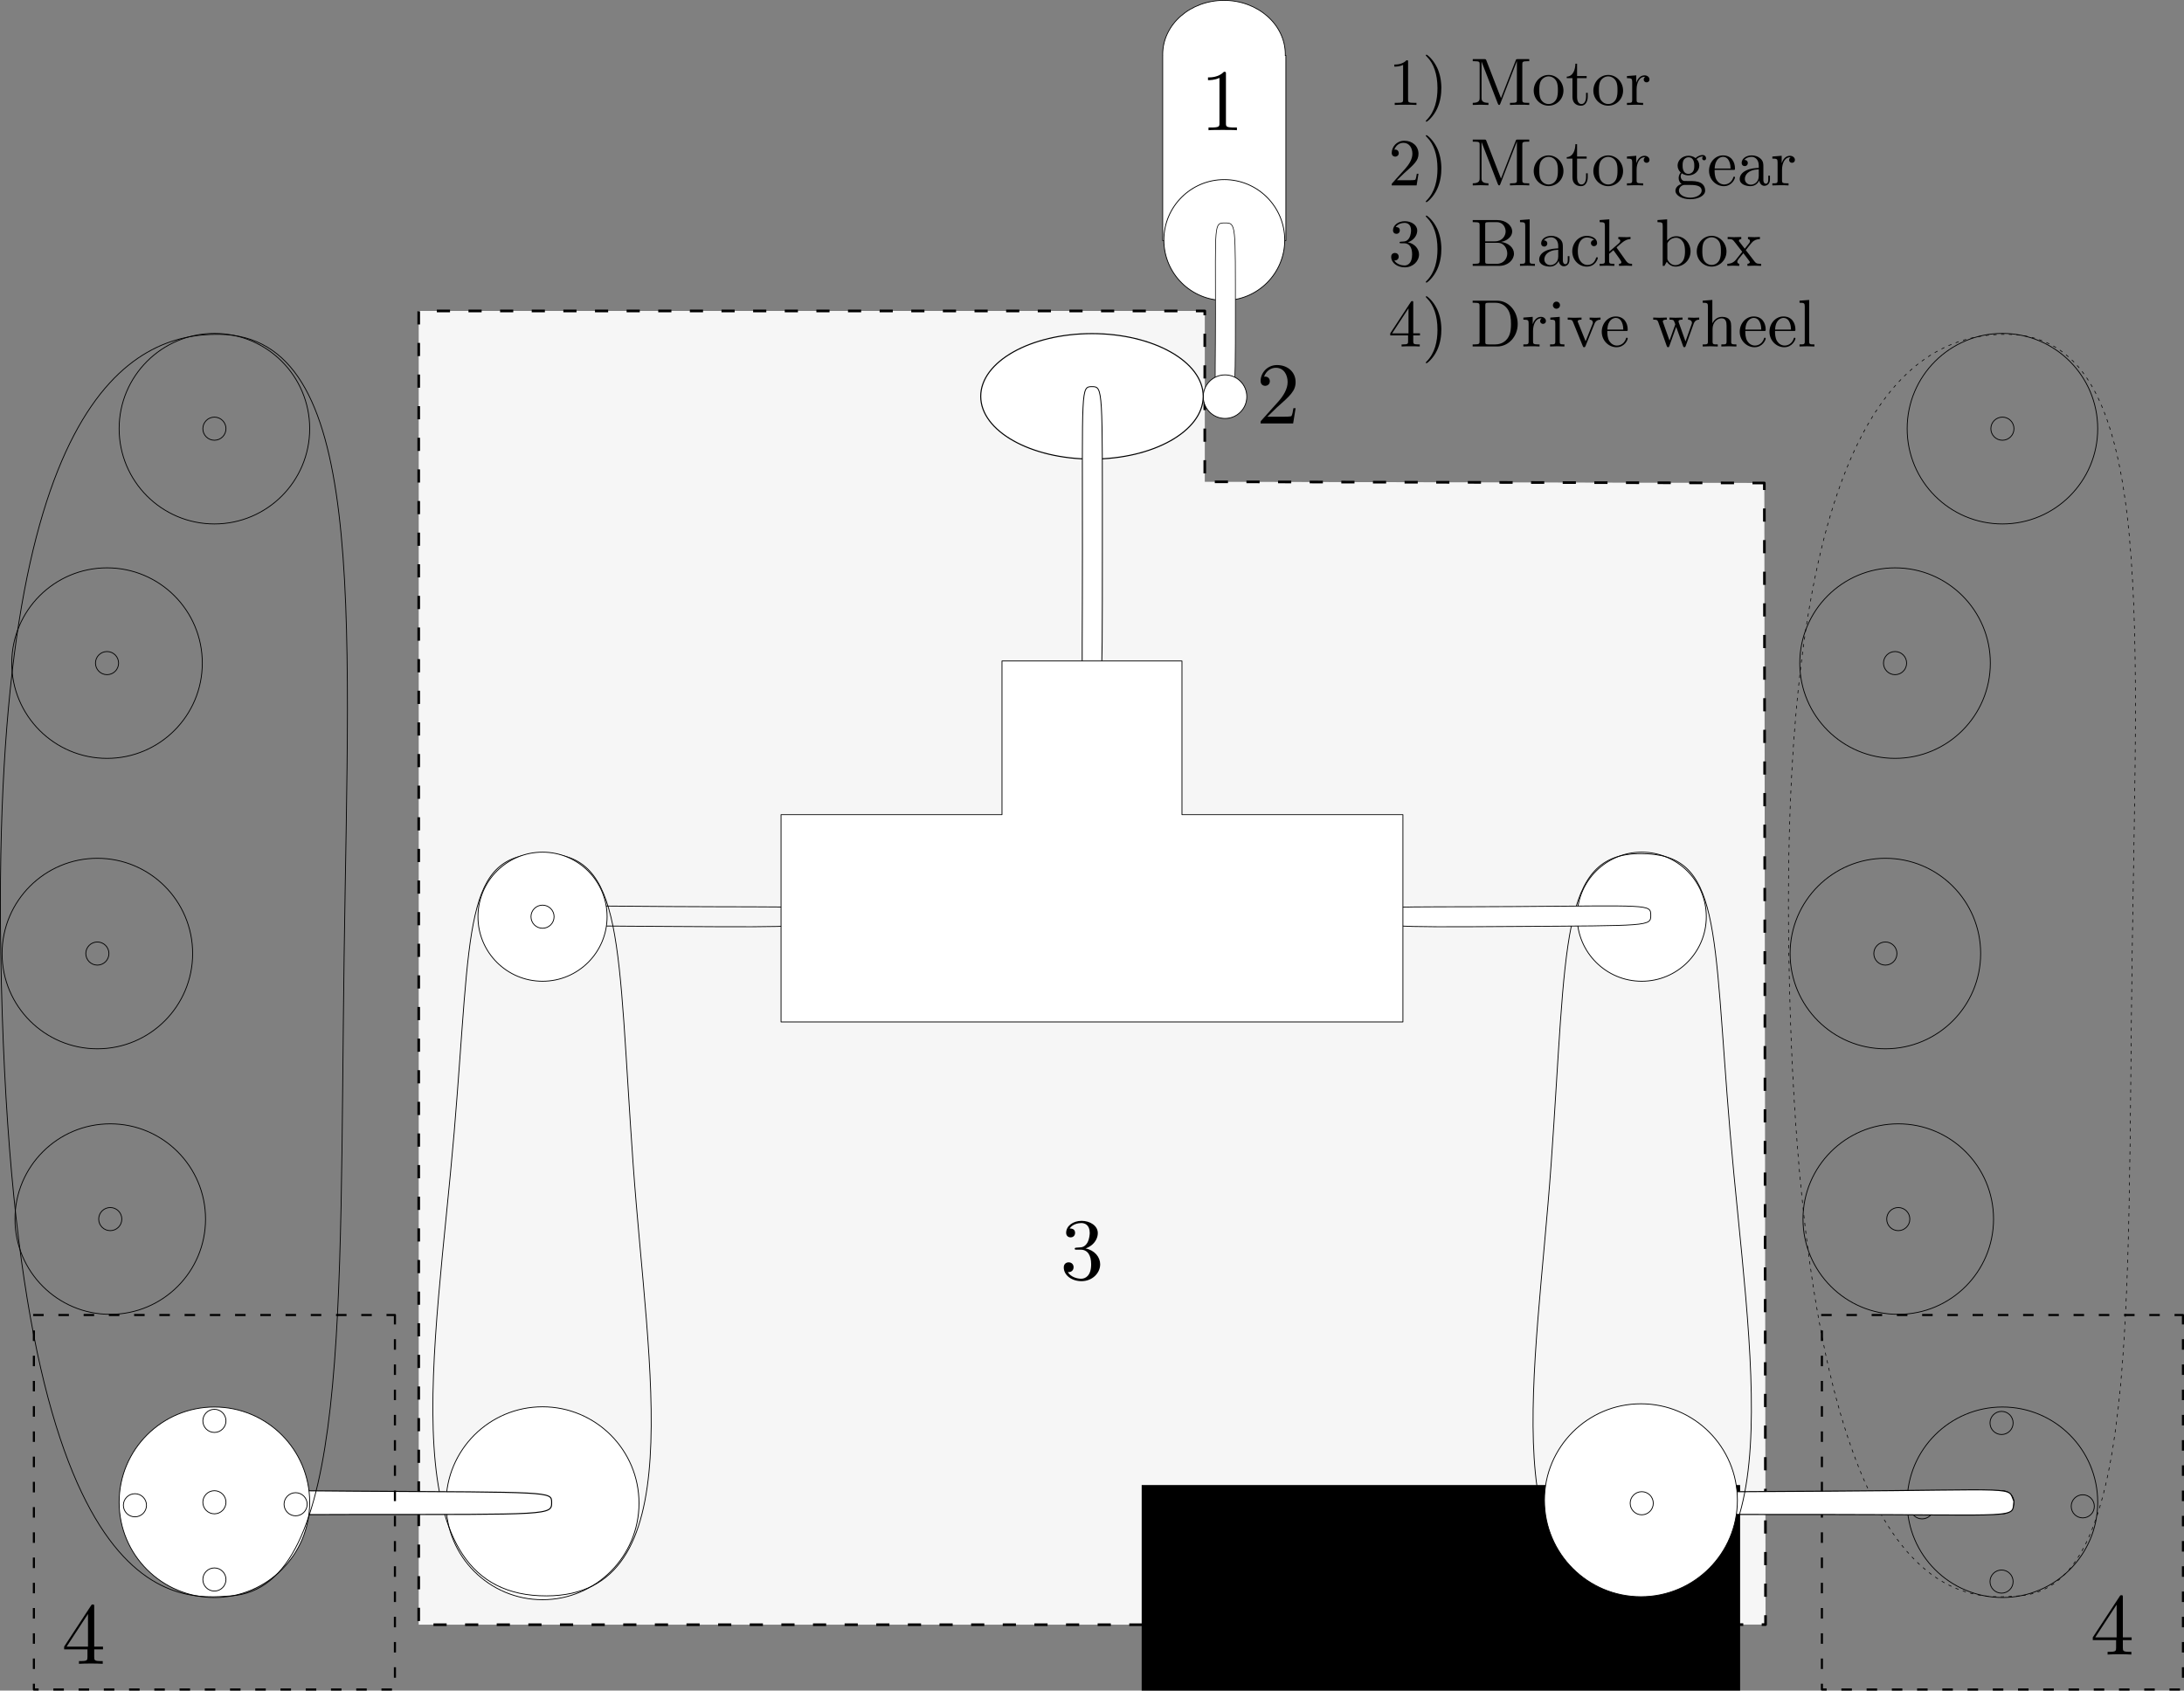 <?xml version="1.0" encoding="UTF-8" standalone="no"?>
<!-- Created with Inkscape (http://www.inkscape.org/) -->

<svg
   xmlns:dc="http://purl.org/dc/elements/1.1/"
   xmlns:cc="http://creativecommons.org/ns#"
   xmlns:rdf="http://www.w3.org/1999/02/22-rdf-syntax-ns#"
   xmlns:svg="http://www.w3.org/2000/svg"
   xmlns="http://www.w3.org/2000/svg"
   xmlns:sodipodi="http://sodipodi.sourceforge.net/DTD/sodipodi-0.dtd"
   xmlns:inkscape="http://www.inkscape.org/namespaces/inkscape"
   id="svg2"
   version="1.1"
   inkscape:version="0.91 r13725"
   xml:space="preserve"
   width="2180.084"
   height="1687.824"
   viewBox="0 0 2180.084 1687.824"
   sodipodi:docname="vehicleDescriptionDriveTrain.svg"><rect x="0" y="0" width="2180.084" height="1687.824" fill="#808080" stroke="none"/><sodipodi:namedview
     pagecolor="#ffffff"
     bordercolor="#666666"
     borderopacity="1"
     objecttolerance="10"
     gridtolerance="10"
     guidetolerance="10"
     inkscape:pageopacity="0"
     inkscape:pageshadow="2"
     inkscape:window-width="1920"
     inkscape:window-height="1016"
     id="namedview4"
     showgrid="false"
     inkscape:zoom="1.1718769"
     inkscape:cx="887.30228"
     inkscape:cy="1538.2388"
     inkscape:window-x="0"
     inkscape:window-y="27"
     inkscape:window-maximized="1"
     inkscape:current-layer="g12"
     fit-margin-top="0"
     fit-margin-left="0"
     fit-margin-right="0"
     fit-margin-bottom="0" /><defs
     id="defs6" /><g
     id="g10"
     inkscape:groupmode="layer"
     inkscape:label="vehicleDescriptionDriveTrain"
     transform="matrix(1.25,0,0,-1.25,80.388,1982.351)"><g
       id="g12"><path
         sodipodi:nodetypes="ccccccccc"
         inkscape:connector-curvature="0"
         id="path110"
         d="m 1344.628,1200.11 -446.839,0.965 0,136.455 -627.722,0 0,-1049.297 627.722,0 0,0.087 447.805,0 z"
         style="fill:#f6f6f6;fill-opacity:1;stroke:#000000;stroke-width:2.105;stroke-linecap:square;stroke-linejoin:round;stroke-miterlimit:1;stroke-dasharray:8.419, 16.838;stroke-dashoffset:0;stroke-opacity:1" /><path
         d="m 947.768,1253.07 7.422,7.211 c 10.907,9.656 15.125,13.433 15.125,20.433 0,8 -6.297,13.606 -14.843,13.606 -7.926,0 -13.114,-6.465 -13.114,-12.688 0,-3.922 3.516,-3.922 3.711,-3.922 1.207,0 3.656,0.84 3.656,3.711 0,1.825 -1.253,3.653 -3.71,3.653 -0.551,0 -0.704,0 -0.903,-0.075 1.602,4.559 5.387,7.145 9.445,7.145 6.372,0 9.391,-5.695 9.391,-11.43 0,-5.593 -3.516,-11.132 -7.351,-15.472 l -13.434,-14.985 c -0.805,-0.758 -0.805,-0.898 -0.805,-2.586 l 25.989,0 1.968,12.188 -1.758,0 c -0.351,-2.11 -0.828,-5.188 -1.531,-6.242 -0.508,-0.551 -5.117,-0.551 -6.648,-0.551 l -12.61,0 0,0 z"
         style="fill:#000000;fill-opacity:1;fill-rule:nonzero;stroke:none"
         id="path128"
         inkscape:connector-curvature="0" /><path
         d="m 802.555,588.781 0.531,0.18 0.52,0.21 0.523,0.211 0.489,0.239 0.492,0.254 0.48,0.269 0.465,0.277 0.449,0.313 0.438,0.309 0.433,0.324 0.407,0.336 0.394,0.351 0.379,0.364 0.363,0.382 0.352,0.379 0.336,0.407 0.312,0.406 0.297,0.426 0.278,0.421 0.269,0.45 0.254,0.449 0.223,0.449 0.199,0.465 0.195,0.476 0.309,0.954 0.125,0.496 0.101,0.504 0.082,0.507 0.055,0.504 0.031,0.508 0.016,0.52 c 0,5.734 -6.172,9.668 -12.891,9.668 -7.07,0 -12.382,-4.215 -12.382,-9.528 0,-2.32 1.535,-3.656 3.57,-3.656 2.164,0 3.57,1.547 3.57,3.586 0,3.484 -3.305,3.484 -4.328,3.484 2.148,3.43 6.789,4.36 9.305,4.36 2.851,0 6.718,-1.547 6.718,-7.844 0,-0.859 -0.156,-4.906 -1.968,-8 -2.094,-3.359 -4.485,-3.555 -6.211,-3.637 -0.578,-0.07 -2.25,-0.199 -2.758,-0.199 -0.547,-0.07 -1.055,-0.137 -1.055,-0.844 0,-0.758 0.508,-0.758 1.703,-0.758 l 3.063,0 c 5.765,0 8.351,-4.765 8.351,-11.652 0,-9.5 -4.836,-11.539 -7.929,-11.539 -3.008,0 -8.262,1.18 -10.696,5.316 2.434,-0.339 4.61,1.204 4.61,3.864 0,2.515 -1.883,3.906 -3.934,3.906 -1.66,0 -3.91,-0.969 -3.91,-4.062 0,-6.368 6.508,-10.977 14.156,-10.977 8.532,0 14.914,6.367 14.914,13.492 0,5.762 -4.429,11.203 -11.695,12.68 z"
         style="fill:#000000;fill-opacity:1;fill-rule:nonzero;stroke:none"
         id="path130"
         inkscape:connector-curvature="0" /><path
         d="m 5.533,268.552 0,-6.085 c 0,-2.532 -0.125,-3.29 -5.312,-3.29 l -1.477,0 0,-2.179 c 2.883,0.222 6.52,0.222 9.473,0.222 2.941,0 6.652,0 9.504,-0.222 l 0,2.179 -1.465,0 c -5.184,0 -5.324,0.758 -5.324,3.29 l 0,6.085 7.011,0 0,2.165 -7.011,0 0,31.875 c 0,1.406 0,1.816 -1.11,1.816 -0.648,0 -0.847,0 -1.41,-0.859 l -21.5,-32.832 1.981,0 17.074,26.113 0,-26.113 -19.055,0 0,-2.165 18.621,0 z"
         style="fill:#000000;fill-opacity:1;fill-rule:nonzero;stroke:none"
         id="path132"
         inkscape:connector-curvature="0" /><g
         id="g4956"
         transform="matrix(0.399,0,0,-0.399,823.034,1747.076)"><g
           word-spacing="normal"
           letter-spacing="normal"
           font-size-adjust="none"
           font-stretch="normal"
           font-weight="normal"
           font-variant="normal"
           font-style="normal"
           stroke-miterlimit="10.433"
           xml:space="preserve"
           transform="matrix(2.695,0,0,-2.695,-471.675,1708.82)"
           id="g4958"
           style="font-style:normal;font-variant:normal;font-weight:normal;font-stretch:normal;letter-spacing:normal;word-spacing:normal;text-anchor:start;fill:none;fill-opacity:1;fill-rule:evenodd;stroke:#000000;stroke-width:2.508;stroke-linecap:butt;stroke-linejoin:miter;stroke-miterlimit:10.433;stroke-dasharray:none;stroke-dashoffset:0;stroke-opacity:1"><path
             id="path4960"
             d="m 395.52,438.09 0,0.05 0,0.06 0,0.05 0,0.05 0,0.05 0,0.05 0,0.04 0,0.05 0,0.04 0,0.04 -0.01,0.04 0,0.04 0,0.04 0,0.03 0,0.04 -0.01,0.03 -0.01,0.07 0,0.06 -0.02,0.05 -0.01,0.05 -0.02,0.05 -0.02,0.04 -0.02,0.04 -0.02,0.03 -0.03,0.03 -0.03,0.03 -0.04,0.03 -0.04,0.02 -0.04,0.02 -0.03,0.01 -0.02,0.01 -0.03,0 -0.02,0.01 -0.03,0.01 -0.03,0 -0.03,0.01 -0.03,0 -0.04,0.01 -0.03,0 -0.04,0 -0.04,0.01 -0.03,0 -0.04,0 -0.05,0 -0.04,0 -0.04,0 -0.05,0.01 -0.05,0 -0.05,0 -0.05,0 -0.05,0 c -3.09,-3.19 -7.47,-3.19 -9.06,-3.19 l 0,-1.55 c 1,0 3.93,0 6.51,1.3 l 0,-25.81 c 0,-1.8 -0.14,-2.39 -4.62,-2.39 l -1.6,0 0,-1.55 c 1.75,0.16 6.08,0.16 8.07,0.16 2,0 6.32,0 8.07,-0.16 l 0,1.55 -1.59,0 c -4.48,0 -4.64,0.54 -4.64,2.39 z"
             inkscape:connector-curvature="0"
             style="fill:#000000;stroke-width:0" /><path
             id="path4962"
             d="m 420.23,418.65 0,0.37 -0.01,0.39 -0.01,0.39 -0.01,0.41 -0.04,0.84 -0.06,0.88 -0.08,0.92 -0.11,0.95 -0.13,0.97 -0.17,1.01 -0.19,1.02 -0.23,1.03 -0.27,1.05 -0.31,1.06 -0.35,1.07 -0.39,1.07 -0.21,0.53 -0.23,0.53 -0.23,0.53 -0.25,0.53 c -2.99,6.12 -7.27,9.36 -7.77,9.36 -0.3,0 -0.5,-0.19 -0.5,-0.49 0,-0.15 0,-0.25 0.94,-1.15 4.89,-4.92 7.73,-12.85 7.73,-23.27 0,-8.51 -1.84,-17.28 -8.03,-23.56 -0.64,-0.59 -0.64,-0.7 -0.64,-0.84 0,-0.3 0.2,-0.5 0.5,-0.5 0.5,0 4.97,3.39 7.92,9.71 2.53,5.47 3.13,11 3.13,15.19 z"
             inkscape:connector-curvature="0"
             style="fill:#000000;stroke-width:0" /><path
             id="path4964"
             d="m 453.71,439.14 -0.02,0.05 -0.02,0.05 -0.01,0.04 -0.02,0.05 -0.04,0.09 -0.04,0.08 -0.03,0.07 -0.04,0.07 -0.04,0.07 -0.03,0.06 -0.04,0.05 -0.03,0.05 -0.04,0.05 -0.04,0.04 -0.03,0.04 -0.04,0.04 -0.05,0.03 -0.04,0.02 -0.04,0.03 -0.05,0.02 -0.05,0.02 -0.06,0.01 -0.05,0.02 -0.06,0.01 -0.06,0.01 -0.07,0 -0.07,0.01 -0.07,0 -0.08,0.01 -0.09,0 -0.08,0 -0.1,0 -0.1,0 -0.1,0 -8.42,0 0,-1.55 1.2,0 c 3.83,0 3.92,-0.54 3.92,-2.34 l 0,-24.91 c 0,-1.34 0,-3.68 -5.12,-3.68 l 0,-1.55 c 1.75,0.05 4.19,0.16 5.83,0.16 1.64,0 4.09,-0.11 5.82,-0.16 l 0,1.55 c -5.12,0 -5.12,2.34 -5.12,3.68 l 0,26.85 0.05,0 12,-30.99 c 0.25,-0.64 0.5,-1.09 1,-1.09 0.54,0 0.7,0.41 0.89,0.95 l 12.26,31.53 0.05,0 0,-28.59 c 0,-1.8 -0.09,-2.34 -3.94,-2.34 l -1.19,0 0,-1.55 c 1.85,0.16 5.22,0.16 7.18,0.16 1.93,0 5.28,0 7.12,-0.16 l 0,1.55 -1.2,0 c -3.83,0 -3.94,0.54 -3.94,2.34 l 0,26.25 c 0,1.8 0.11,2.34 3.94,2.34 l 1.2,0 0,1.55 -8.42,0 c -1.3,0 -1.3,-0.05 -1.64,-0.95 l -10.92,-28.05 z"
             inkscape:connector-curvature="0"
             style="fill:#000000;stroke-width:0" /><path
             id="path4966"
             d="m 510.9,416.86 -0.01,0.59 -0.05,0.59 -0.07,0.58 -0.09,0.57 -0.13,0.56 -0.15,0.55 -0.17,0.54 -0.2,0.53 -0.22,0.51 -0.25,0.5 -0.26,0.49 -0.29,0.47 -0.31,0.46 -0.33,0.44 -0.35,0.43 -0.36,0.4 -0.39,0.39 -0.4,0.37 -0.42,0.35 -0.43,0.32 -0.44,0.31 -0.47,0.28 -0.47,0.26 -0.49,0.24 -0.5,0.21 -0.51,0.18 -0.52,0.16 -0.53,0.13 -0.54,0.11 -0.55,0.07 -0.55,0.05 -0.56,0.01 -0.05,-1.09 c 2.19,0 4.33,-1.1 5.62,-3.24 1.3,-2.14 1.3,-5.03 1.3,-6.92 0,-1.8 0,-4.48 -1.09,-6.67 -1.1,-2.25 -3.28,-3.69 -5.78,-3.69 l 0,0 c -2.14,0 -4.33,1.05 -5.68,3.33 -1.25,2.2 -1.25,5.23 -1.25,7.03 0,1.94 0,4.63 1.19,6.83 1.36,2.28 3.69,3.33 5.69,3.33 l 0.05,1.09 c -6.22,0 -11.07,-5.42 -11.07,-11.65 0,-6.43 5.19,-11.21 11.02,-11.21 6.03,0 11.06,4.88 11.06,11.21 z"
             inkscape:connector-curvature="0"
             style="fill:#000000;stroke-width:0" /><path
             id="path4968"
             d="m 521.02,426.12 7.12,0 0,1.55 -7.12,0 0,9.17 -1.25,0 c -0.05,-4.08 -1.55,-9.42 -6.43,-9.61 l 0,-1.11 4.24,0 0,-13.75 c 0,-6.12 4.62,-6.72 6.42,-6.72 3.53,0 4.94,3.53 4.94,6.72 l 0,2.84 -1.25,0 0,-2.73 c 0,-3.69 -1.5,-5.58 -3.35,-5.58 -3.32,0 -3.32,4.53 -3.32,5.38 z"
             inkscape:connector-curvature="0"
             style="fill:#000000;stroke-width:0" /><path
             id="path4970"
             d="m 555.18,416.86 -0.02,0.59 -0.04,0.59 -0.07,0.58 -0.1,0.57 -0.12,0.56 -0.15,0.55 -0.18,0.54 -0.2,0.53 -0.22,0.51 -0.24,0.5 -0.27,0.49 -0.29,0.47 -0.31,0.46 -0.33,0.44 -0.34,0.43 -0.37,0.4 -0.38,0.39 -0.4,0.37 -0.42,0.35 -0.43,0.32 -0.45,0.31 -0.46,0.28 -0.48,0.26 -0.48,0.24 -0.5,0.21 -0.51,0.18 -0.52,0.16 -0.54,0.13 -0.53,0.11 -0.55,0.07 -0.56,0.05 -0.56,0.01 -0.05,-1.09 c 2.19,0 4.33,-1.1 5.63,-3.24 1.29,-2.14 1.29,-5.03 1.29,-6.92 0,-1.8 0,-4.48 -1.09,-6.67 -1.09,-2.25 -3.28,-3.69 -5.78,-3.69 l 0,0 c -2.14,0 -4.33,1.05 -5.67,3.33 -1.25,2.2 -1.25,5.23 -1.25,7.03 0,1.94 0,4.63 1.19,6.83 1.35,2.28 3.68,3.33 5.68,3.33 l 0.05,1.09 c -6.22,0 -11.06,-5.42 -11.06,-11.65 0,-6.43 5.18,-11.21 11.01,-11.21 6.04,0 11.07,4.88 11.07,11.21 z"
             inkscape:connector-curvature="0"
             style="fill:#000000;stroke-width:0" /><path
             id="path4972"
             d="m 564.98,422.75 0,5.46 -6.93,-0.54 0,-1.55 c 3.49,0 3.9,-0.34 3.9,-2.78 l 0,-13.36 c 0,-2.23 -0.55,-2.23 -3.9,-2.23 l 0,-1.55 c 1.96,0.05 4.29,0.16 5.69,0.16 1.99,0 4.33,0 6.33,-0.16 l 0,1.55 -1.05,0 c -3.68,0 -3.79,0.54 -3.79,2.34 l 0,7.67 c 0,4.92 2.09,9.36 5.89,9.36 0.34,0 0.43,0 0.54,-0.05 -0.15,-0.04 -1.15,-0.64 -1.15,-1.93 0,-1.41 1.04,-2.14 2.15,-2.14 0.89,0 2.14,0.59 2.14,2.18 0,1.6 -1.54,3.03 -3.68,3.03 -3.64,0 -5.44,-3.32 -6.14,-5.46 z"
             inkscape:connector-curvature="0"
             style="fill:#000000;stroke-width:0" /><path
             id="path4974"
             d="m 387.21,350.29 5.28,5.12 c 7.76,6.88 10.76,9.56 10.76,14.55 0,5.68 -4.48,9.67 -10.56,9.67 -5.64,0 -9.33,-4.59 -9.33,-9.03 0,-2.78 2.5,-2.78 2.64,-2.78 0.86,0 2.6,0.59 2.6,2.64 0,1.29 -0.89,2.59 -2.64,2.59 -0.39,0 -0.5,0 -0.64,-0.05 1.14,3.24 3.82,5.08 6.72,5.08 4.53,0 6.68,-4.04 6.68,-8.12 0,-3.99 -2.5,-7.92 -5.23,-11.02 l -9.56,-10.65 c -0.57,-0.55 -0.57,-0.65 -0.57,-1.85 l 18.49,0 1.4,8.67 -1.25,0 c -0.25,-1.5 -0.59,-3.68 -1.09,-4.43 -0.36,-0.39 -3.64,-0.39 -4.73,-0.39 z"
             inkscape:connector-curvature="0"
             style="fill:#000000;stroke-width:0" /><path
             id="path4976"
             d="m 420.23,358.89 0,0.38 -0.01,0.38 -0.01,0.39 -0.01,0.41 -0.04,0.84 -0.06,0.88 -0.08,0.92 -0.11,0.95 -0.13,0.98 -0.17,1 -0.19,1.02 -0.23,1.04 -0.27,1.05 -0.31,1.06 -0.35,1.06 -0.39,1.07 -0.21,0.53 -0.23,0.53 -0.23,0.53 -0.25,0.53 c -2.99,6.13 -7.27,9.36 -7.77,9.36 -0.3,0 -0.5,-0.19 -0.5,-0.48 0,-0.16 0,-0.25 0.94,-1.16 4.89,-4.92 7.73,-12.84 7.73,-23.27 0,-8.51 -1.84,-17.28 -8.03,-23.56 -0.64,-0.59 -0.64,-0.7 -0.64,-0.84 0,-0.3 0.2,-0.5 0.5,-0.5 0.5,0 4.97,3.39 7.92,9.72 2.53,5.47 3.13,11 3.13,15.18 z"
             inkscape:connector-curvature="0"
             style="fill:#000000;stroke-width:0" /><path
             id="path4978"
             d="m 453.71,379.38 -0.02,0.05 -0.02,0.05 -0.01,0.05 -0.02,0.04 -0.04,0.09 -0.04,0.08 -0.03,0.08 -0.04,0.07 -0.04,0.06 -0.03,0.06 -0.04,0.06 -0.03,0.05 -0.04,0.04 -0.04,0.05 -0.03,0.03 -0.04,0.04 -0.05,0.03 -0.04,0.03 -0.04,0.02 -0.05,0.02 -0.05,0.02 -0.06,0.02 -0.05,0.01 -0.06,0.01 -0.06,0.01 -0.07,0.01 -0.07,0 -0.07,0.01 -0.08,0 -0.09,0 -0.08,0 -0.1,0 -0.1,0 -0.1,0 -8.42,0 0,-1.54 1.2,0 c 3.83,0 3.92,-0.55 3.92,-2.35 l 0,-24.9 c 0,-1.35 0,-3.69 -5.12,-3.69 l 0,-1.55 c 1.75,0.05 4.19,0.16 5.83,0.16 1.64,0 4.09,-0.11 5.82,-0.16 l 0,1.55 c -5.12,0 -5.12,2.34 -5.12,3.69 l 0,26.84 0.05,0 12,-30.98 c 0.25,-0.65 0.5,-1.1 1,-1.1 0.54,0 0.7,0.41 0.89,0.95 l 12.26,31.54 0.05,0 0,-28.6 c 0,-1.79 -0.09,-2.34 -3.94,-2.34 l -1.19,0 0,-1.55 c 1.85,0.16 5.22,0.16 7.18,0.16 1.93,0 5.28,0 7.12,-0.16 l 0,1.55 -1.2,0 c -3.83,0 -3.94,0.55 -3.94,2.34 l 0,26.25 c 0,1.8 0.11,2.35 3.94,2.35 l 1.2,0 0,1.54 -8.42,0 c -1.3,0 -1.3,-0.04 -1.64,-0.95 l -10.92,-28.05 z"
             inkscape:connector-curvature="0"
             style="fill:#000000;stroke-width:0" /><path
             id="path4980"
             d="m 510.9,357.1 -0.01,0.59 -0.05,0.59 -0.07,0.58 -0.09,0.57 -0.13,0.56 -0.15,0.55 -0.17,0.54 -0.2,0.53 -0.22,0.51 -0.25,0.51 -0.26,0.48 -0.29,0.48 -0.31,0.46 -0.33,0.44 -0.35,0.42 -0.36,0.41 -0.39,0.38 -0.4,0.37 -0.42,0.35 -0.43,0.33 -0.44,0.3 -0.47,0.28 -0.47,0.26 -0.49,0.24 -0.5,0.21 -0.51,0.18 -0.52,0.16 -0.53,0.13 -0.54,0.11 -0.55,0.07 -0.55,0.05 -0.56,0.01 -0.05,-1.09 c 2.19,0 4.33,-1.09 5.62,-3.23 1.3,-2.14 1.3,-5.04 1.3,-6.93 0,-1.79 0,-4.48 -1.09,-6.67 -1.1,-2.25 -3.28,-3.69 -5.78,-3.69 l 0,0 c -2.14,0 -4.33,1.05 -5.68,3.33 -1.25,2.21 -1.25,5.24 -1.25,7.03 0,1.94 0,4.63 1.19,6.83 1.36,2.28 3.69,3.33 5.69,3.33 l 0.05,1.09 c -6.22,0 -11.07,-5.42 -11.07,-11.65 0,-6.42 5.19,-11.21 11.02,-11.21 6.03,0 11.06,4.88 11.06,11.21 z"
             inkscape:connector-curvature="0"
             style="fill:#000000;stroke-width:0" /><path
             id="path4982"
             d="m 521.02,366.36 7.12,0 0,1.55 -7.12,0 0,9.17 -1.25,0 c -0.05,-4.08 -1.55,-9.42 -6.43,-9.61 l 0,-1.11 4.24,0 0,-13.75 c 0,-6.12 4.62,-6.72 6.42,-6.72 3.53,0 4.94,3.54 4.94,6.72 l 0,2.85 -1.25,0 0,-2.74 c 0,-3.68 -1.5,-5.58 -3.35,-5.58 -3.32,0 -3.32,4.54 -3.32,5.38 z"
             inkscape:connector-curvature="0"
             style="fill:#000000;stroke-width:0" /><path
             id="path4984"
             d="m 555.18,357.1 -0.02,0.59 -0.04,0.59 -0.07,0.58 -0.1,0.57 -0.12,0.56 -0.15,0.55 -0.18,0.54 -0.2,0.53 -0.22,0.51 -0.24,0.51 -0.27,0.48 -0.29,0.48 -0.31,0.46 -0.33,0.44 -0.34,0.42 -0.37,0.41 -0.38,0.38 -0.4,0.37 -0.42,0.35 -0.43,0.33 -0.45,0.3 -0.46,0.28 -0.48,0.26 -0.48,0.24 -0.5,0.21 -0.51,0.18 -0.52,0.16 -0.54,0.13 -0.53,0.11 -0.55,0.07 -0.56,0.05 -0.56,0.01 -0.05,-1.09 c 2.19,0 4.33,-1.09 5.63,-3.23 1.29,-2.14 1.29,-5.04 1.29,-6.93 0,-1.79 0,-4.48 -1.09,-6.67 -1.09,-2.25 -3.28,-3.69 -5.78,-3.69 l 0,0 c -2.14,0 -4.33,1.05 -5.67,3.33 -1.25,2.21 -1.25,5.24 -1.25,7.03 0,1.94 0,4.63 1.19,6.83 1.35,2.28 3.68,3.33 5.68,3.33 l 0.05,1.09 c -6.22,0 -11.06,-5.42 -11.06,-11.65 0,-6.42 5.18,-11.21 11.01,-11.21 6.04,0 11.07,4.88 11.07,11.21 z"
             inkscape:connector-curvature="0"
             style="fill:#000000;stroke-width:0" /><path
             id="path4986"
             d="m 564.98,362.99 0,5.47 -6.93,-0.55 0,-1.55 c 3.49,0 3.9,-0.34 3.9,-2.78 l 0,-13.36 c 0,-2.23 -0.55,-2.23 -3.9,-2.23 l 0,-1.55 c 1.96,0.05 4.29,0.16 5.69,0.16 1.99,0 4.33,0 6.33,-0.16 l 0,1.55 -1.05,0 c -3.68,0 -3.79,0.55 -3.79,2.34 l 0,7.67 c 0,4.93 2.09,9.36 5.89,9.36 0.34,0 0.43,0 0.54,-0.04 -0.15,-0.05 -1.15,-0.64 -1.15,-1.94 0,-1.41 1.04,-2.14 2.15,-2.14 0.89,0 2.14,0.59 2.14,2.19 0,1.59 -1.54,3.03 -3.68,3.03 -3.64,0 -5.44,-3.33 -6.14,-5.47 z"
             inkscape:connector-curvature="0"
             style="fill:#000000;stroke-width:0" /><path
             id="path4988"
             d="m 597.94,353.07 0,0.02 0,0.02 0,0.04 0,0.03 0,0.05 0.01,0.04 0,0.05 0,0.06 0.01,0.06 0.01,0.06 0.01,0.06 0.01,0.07 0.01,0.08 0.01,0.07 0.02,0.08 0.02,0.08 0.02,0.08 0.02,0.09 0.03,0.08 0.03,0.09 0.03,0.09 0.04,0.09 0.03,0.1 0.05,0.09 0.04,0.09 0.05,0.1 0.06,0.1 0.06,0.09 0.06,0.1 0.07,0.09 0.07,0.1 0.07,0.09 c 1.96,-1.39 3.99,-1.55 4.94,-1.55 l 0,1.14 c -4.34,0 -4.34,4.99 -4.34,6.14 0,1.35 0.06,2.94 0.8,4.18 0.4,0.61 1.54,2 3.54,2 4.33,0 4.33,-4.99 4.33,-6.13 0,-1.34 -0.05,-2.94 -0.8,-4.19 -0.39,-0.59 -1.54,-2 -3.53,-2 l 0,0 0,-1.14 c 4.63,0 8.06,3.44 8.06,7.28 0,1.85 -0.79,3.69 -2.03,4.83 1.78,1.69 3.58,1.94 4.49,1.94 0.09,0 0.34,0 0.5,-0.05 -0.56,-0.2 -0.8,-0.75 -0.8,-1.34 0,-0.84 0.64,-1.44 1.44,-1.44 0.5,0 1.44,0.35 1.44,1.49 0,0.84 -0.6,2.43 -2.54,2.43 -1,0 -3.18,-0.29 -5.28,-2.32 -2.09,1.64 -4.18,1.78 -5.28,1.78 -4.64,0 -8.07,-3.44 -8.07,-7.27 0,-2.19 1.09,-4.09 2.34,-5.14 -0.64,-0.73 -1.55,-2.39 -1.55,-4.12 0,-1.55 0.66,-3.44 2.21,-4.44 -3,-0.85 -4.6,-2.99 -4.6,-4.99 0,-3.57 4.94,-6.32 11.02,-6.32 l 0.04,1.14 c -5.03,0 -8.46,2.54 -8.46,5.18 0,2.3 1.88,4.14 4.09,4.29 l 2.94,0 c 4.28,0 9.85,0 9.85,-4.29 0,-2.68 -3.53,-5.18 -8.42,-5.18 l 0,0 -0.04,-1.14 c 5.87,0 11.06,2.54 11.06,6.42 0,1.75 -0.7,4.29 -3.23,5.69 -2.65,1.39 -5.54,1.39 -8.58,1.39 -1.25,0 -3.39,0 -3.74,0.04 -1.59,0.21 -2.64,1.75 -2.64,3.35 z"
             inkscape:connector-curvature="0"
             style="fill:#000000;stroke-width:0" /><path
             id="path4990"
             d="m 623.15,357.96 0.05,1.04 c 0.29,7.43 4.48,8.66 6.18,8.66 5.13,0 5.63,-6.72 5.63,-8.66 l -11.81,0 -0.05,-1.04 13.9,0 c 1.1,0 1.24,0 1.24,1.04 0,4.93 -2.69,9.75 -8.91,9.75 -5.78,0 -10.37,-5.12 -10.37,-11.36 0,-6.67 5.23,-11.5 10.97,-11.5 6.07,0 8.31,5.54 8.31,6.47 0,0.5 -0.39,0.61 -0.64,0.61 -0.45,0 -0.55,-0.29 -0.66,-0.7 -1.73,-5.13 -6.22,-5.13 -6.72,-5.13 -2.5,0 -4.48,1.49 -5.62,3.33 -1.5,2.39 -1.5,5.69 -1.5,7.49 z"
             inkscape:connector-curvature="0"
             style="fill:#000000;stroke-width:0" /><path
             id="path4992"
             d="m 656.29,350.22 0.02,-0.18 0.03,-0.19 0.04,-0.19 0.04,-0.18 0.05,-0.19 0.05,-0.18 0.06,-0.18 0.07,-0.18 0.08,-0.18 0.08,-0.17 0.09,-0.17 0.09,-0.17 0.1,-0.16 0.11,-0.16 0.11,-0.15 0.12,-0.15 0.13,-0.14 0.13,-0.14 0.14,-0.13 0.14,-0.12 0.15,-0.11 0.16,-0.11 0.16,-0.1 0.17,-0.09 0.18,-0.08 0.18,-0.07 0.19,-0.06 0.19,-0.05 0.2,-0.04 0.2,-0.03 0.21,-0.02 0.22,-0.01 c 1.03,0 4.08,0.71 4.08,4.74 l 0,2.78 -1.25,0 0,-2.78 c 0,-2.89 -1.24,-3.19 -1.8,-3.19 -1.64,0 -1.84,2.24 -1.84,2.49 l 0,9.96 c 0,2.1 0,4.04 -1.78,5.88 -1.96,1.94 -4.44,2.73 -6.83,2.73 -4.1,0 -7.53,-2.32 -7.53,-5.62 0,-1.49 1,-2.34 2.29,-2.34 1.39,0 2.3,1 2.3,2.29 0,0.6 -0.25,2.24 -2.55,2.3 1.35,1.73 3.78,2.28 5.38,2.28 2.45,0 5.28,-1.94 5.28,-6.37 l 0,-1.85 0,-1.05 0,-4.98 c 0,-4.73 -3.58,-6.42 -5.83,-6.42 -2.44,0 -4.48,1.75 -4.48,4.23 0,2.74 2.09,6.88 10.31,7.17 l 0,0 0,1.05 c -2.53,-0.14 -6.02,-0.3 -9.16,-1.8 -3.73,-1.68 -4.98,-4.28 -4.98,-6.46 0,-4.04 4.83,-5.29 7.97,-5.29 3.29,0 5.58,1.99 6.53,4.33 z"
             inkscape:connector-curvature="0"
             style="fill:#000000;stroke-width:0" /><path
             id="path4994"
             d="m 672.97,362.99 0,5.47 -6.93,-0.55 0,-1.55 c 3.49,0 3.89,-0.34 3.89,-2.78 l 0,-13.36 c 0,-2.23 -0.54,-2.23 -3.89,-2.23 l 0,-1.55 c 1.96,0.05 4.28,0.16 5.69,0.16 1.99,0 4.33,0 6.33,-0.16 l 0,1.55 -1.05,0 c -3.69,0 -3.79,0.55 -3.79,2.34 l 0,7.67 c 0,4.93 2.09,9.36 5.88,9.36 0.35,0 0.44,0 0.55,-0.04 -0.15,-0.05 -1.15,-0.64 -1.15,-1.94 0,-1.41 1.04,-2.14 2.15,-2.14 0.89,0 2.14,0.59 2.14,2.19 0,1.59 -1.54,3.03 -3.69,3.03 -3.63,0 -5.43,-3.33 -6.13,-5.47 z"
             inkscape:connector-curvature="0"
             style="fill:#000000;stroke-width:0" /><path
             id="path4996"
             d="m 395.33,304.21 0.38,0.13 0.37,0.15 0.37,0.15 0.35,0.17 0.35,0.18 0.34,0.19 0.33,0.2 0.32,0.22 0.31,0.22 0.31,0.23 0.29,0.24 0.28,0.25 0.27,0.26 0.26,0.27 0.25,0.28 0.24,0.28 0.22,0.29 0.21,0.3 0.2,0.31 0.19,0.31 0.18,0.32 0.16,0.32 0.14,0.33 0.14,0.34 0.11,0.34 0.11,0.34 0.09,0.36 0.07,0.35 0.06,0.36 0.04,0.36 0.02,0.36 0.01,0.37 c 0,4.08 -4.39,6.88 -9.17,6.88 -5.03,0 -8.81,-3 -8.81,-6.78 0,-1.64 1.09,-2.6 2.54,-2.6 1.53,0 2.53,1.1 2.53,2.55 0,2.48 -2.34,2.48 -3.07,2.48 1.53,2.44 4.82,3.1 6.62,3.1 2.03,0 4.78,-1.1 4.78,-5.58 0,-0.61 -0.11,-3.49 -1.4,-5.69 -1.49,-2.39 -3.19,-2.53 -4.43,-2.59 -0.4,-0.05 -1.59,-0.14 -1.95,-0.14 -0.39,-0.05 -0.75,-0.1 -0.75,-0.6 0,-0.54 0.36,-0.54 1.2,-0.54 l 2.19,0 c 4.1,0 5.94,-3.39 5.94,-8.28 0,-6.77 -3.44,-8.22 -5.64,-8.22 -2.14,0 -5.88,0.84 -7.61,3.78 1.73,-0.24 3.28,0.86 3.28,2.75 0,1.79 -1.34,2.78 -2.8,2.78 -1.18,0 -2.78,-0.69 -2.78,-2.89 0,-4.53 4.63,-7.81 10.07,-7.81 6.07,0 10.6,4.53 10.6,9.61 0,4.09 -3.14,7.96 -8.31,9.01 z"
             inkscape:connector-curvature="0"
             style="fill:#000000;stroke-width:0" /><path
             id="path4998"
             d="m 420.23,299.13 0,0.37 -0.01,0.39 -0.01,0.39 -0.01,0.41 -0.04,0.84 -0.06,0.88 -0.08,0.92 -0.11,0.95 -0.13,0.98 -0.17,1 -0.19,1.02 -0.23,1.03 -0.27,1.06 -0.31,1.05 -0.35,1.07 -0.39,1.07 -0.21,0.53 -0.23,0.53 -0.23,0.53 -0.25,0.53 c -2.99,6.12 -7.27,9.36 -7.77,9.36 -0.3,0 -0.5,-0.19 -0.5,-0.49 0,-0.15 0,-0.25 0.94,-1.15 4.89,-4.92 7.73,-12.85 7.73,-23.27 0,-8.51 -1.84,-17.28 -8.03,-23.56 -0.64,-0.59 -0.64,-0.7 -0.64,-0.84 0,-0.3 0.2,-0.5 0.5,-0.5 0.5,0 4.97,3.39 7.92,9.72 2.53,5.46 3.13,11 3.13,15.18 z"
             inkscape:connector-curvature="0"
             style="fill:#000000;stroke-width:0" /><path
             id="path5000"
             d="m 464.53,304.46 0.45,0.1 0.44,0.11 0.43,0.12 0.42,0.13 0.42,0.14 0.4,0.16 0.39,0.17 0.38,0.18 0.38,0.19 0.35,0.2 0.35,0.21 0.34,0.21 0.32,0.23 0.31,0.24 0.29,0.25 0.28,0.25 0.27,0.26 0.25,0.27 0.24,0.28 0.23,0.28 0.2,0.29 0.19,0.3 0.18,0.31 0.16,0.3 0.14,0.32 0.12,0.32 0.1,0.32 0.09,0.33 0.07,0.34 0.05,0.33 0.03,0.34 0.01,0.35 c 0,4.33 -4.6,8.42 -11.06,8.42 l -0.36,-1.55 c 4.84,0 6.57,-4.23 6.57,-6.87 0,-3.19 -2.43,-7.38 -7.96,-7.38 l -7.22,0 0,-1.09 9.36,0 c 4.93,0 7.03,-4.64 7.03,-7.97 0,-3.55 -2.6,-7.62 -7.72,-7.62 l 0,0 -6.24,0 c -2.34,0 -2.43,0.34 -2.43,1.98 l 0,13.61 0,1.09 0,12.25 c 0,1.66 0.09,2 2.43,2 l 6.18,0 0.36,1.55 -18.24,0 0,-1.55 1.19,0 c 3.84,0 3.94,-0.54 3.94,-2.34 l 0,-26.25 c 0,-1.8 -0.1,-2.34 -3.94,-2.34 l -1.19,0 0,-1.55 19.53,0 c 6.63,0 11.11,4.44 11.11,9.12 0,4.33 -4.09,8.07 -9.62,8.66 z"
             inkscape:connector-curvature="0"
             style="fill:#000000;stroke-width:0" /><path
             id="path5002"
             d="m 485.8,321.26 -7.17,-0.55 0,-1.55 c 3.49,0 3.89,-0.34 3.89,-2.79 l 0,-25.91 c 0,-2.23 -0.54,-2.23 -3.89,-2.23 l 0,-1.55 c 1.64,0.05 4.28,0.16 5.53,0.16 1.25,0 3.69,-0.11 5.54,-0.16 l 0,1.55 c -3.35,0 -3.9,0 -3.9,2.23 z"
             inkscape:connector-curvature="0"
             style="fill:#000000;stroke-width:0" /><path
             id="path5004"
             d="m 507.38,290.46 0.03,-0.19 0.02,-0.18 0.04,-0.19 0.04,-0.18 0.05,-0.19 0.06,-0.18 0.06,-0.18 0.07,-0.18 0.07,-0.18 0.08,-0.17 0.09,-0.17 0.1,-0.17 0.1,-0.16 0.1,-0.16 0.12,-0.15 0.12,-0.15 0.12,-0.14 0.13,-0.14 0.14,-0.13 0.15,-0.12 0.15,-0.11 0.15,-0.11 0.17,-0.1 0.17,-0.09 0.17,-0.08 0.18,-0.07 0.19,-0.06 0.19,-0.05 0.2,-0.04 0.21,-0.03 0.21,-0.02 0.21,-0.01 c 1.03,0 4.08,0.71 4.08,4.74 l 0,2.78 -1.25,0 0,-2.78 c 0,-2.89 -1.23,-3.19 -1.8,-3.19 -1.64,0 -1.84,2.23 -1.84,2.48 l 0,9.97 c 0,2.1 0,4.03 -1.78,5.88 -1.95,1.94 -4.44,2.73 -6.83,2.73 -4.09,0 -7.53,-2.33 -7.53,-5.62 0,-1.49 1,-2.35 2.3,-2.35 1.39,0 2.29,1 2.29,2.3 0,0.59 -0.25,2.23 -2.54,2.3 1.34,1.73 3.78,2.28 5.37,2.28 2.46,0 5.28,-1.94 5.28,-6.38 l 0,-1.84 0,-1.05 0,-4.98 c 0,-4.74 -3.57,-6.42 -5.82,-6.42 -2.44,0 -4.49,1.75 -4.49,4.23 0,2.74 2.09,6.88 10.31,7.17 l 0,0 0,1.05 c -2.53,-0.14 -6.01,-0.3 -9.15,-1.8 -3.74,-1.68 -4.99,-4.28 -4.99,-6.47 0,-4.03 4.83,-5.28 7.97,-5.28 3.3,0 5.58,1.99 6.53,4.33 z"
             inkscape:connector-curvature="0"
             style="fill:#000000;stroke-width:0" /><path
             id="path5006"
             d="m 521.57,297.54 0.01,0.38 0.01,0.36 0.01,0.36 0.02,0.35 0.03,0.34 0.03,0.34 0.03,0.32 0.05,0.32 0.04,0.31 0.05,0.3 0.06,0.29 0.06,0.29 0.13,0.55 0.15,0.51 0.17,0.49 0.18,0.46 0.2,0.43 0.21,0.4 0.22,0.38 0.23,0.35 0.24,0.32 0.25,0.31 0.26,0.27 0.26,0.26 0.27,0.23 0.28,0.21 0.28,0.19 0.28,0.16 0.28,0.15 0.28,0.13 0.29,0.12 0.28,0.09 0.28,0.08 0.27,0.06 0.27,0.05 0.27,0.03 0.26,0.02 0.25,0.01 c 0.44,0 3.58,-0.05 5.33,-1.85 -2.05,-0.15 -2.35,-1.64 -2.35,-2.29 0,-1.3 0.89,-2.3 2.3,-2.3 1.28,0 2.28,0.86 2.28,2.34 0,3.39 -3.78,5.33 -7.62,5.33 -6.22,0 -10.82,-5.37 -10.82,-11.54 0,-6.38 4.94,-11.32 10.72,-11.32 6.67,0 8.27,5.99 8.27,6.47 0,0.5 -0.5,0.5 -0.64,0.5 -0.46,0 -0.55,-0.19 -0.66,-0.5 -1.44,-4.62 -4.67,-5.22 -6.52,-5.22 -2.63,0 -7.03,2.14 -7.03,10.16 z"
             inkscape:connector-curvature="0"
             style="fill:#000000;stroke-width:0" /><path
             id="path5008"
             d="m 541.66,290.46 0,-0.1 0,-0.1 0,-0.19 -0.01,-0.18 -0.02,-0.17 -0.01,-0.15 -0.03,-0.14 -0.03,-0.14 -0.03,-0.12 -0.05,-0.11 -0.04,-0.11 -0.06,-0.09 -0.07,-0.09 -0.07,-0.08 -0.08,-0.07 -0.09,-0.06 -0.1,-0.05 -0.11,-0.05 -0.12,-0.05 -0.13,-0.03 -0.14,-0.04 -0.15,-0.02 -0.16,-0.02 -0.18,-0.02 -0.09,-0.01 -0.1,-0.01 -0.1,0 -0.1,-0.01 -0.11,0 -0.11,-0.01 -0.11,0 -0.12,0 -0.12,-0.01 -0.12,0 -0.13,0 -0.13,0 -0.13,0 -0.14,0 -0.14,0 -0.15,0 -0.15,0 -0.16,0 0,-1.55 c 1.66,0.05 3.99,0.16 5.44,0.16 1.49,0 3.49,-0.07 5.49,-0.16 l 0,1.55 c -3.35,0 -3.9,0 -3.9,2.23 l 0,5.14 3.19,2.74 c 3.83,-5.29 5.92,-8.07 5.92,-8.97 0,-0.94 -0.84,-1.14 -1.78,-1.14 l 0,-1.55 c 1.39,0.05 4.33,0.16 5.38,0.16 1.44,0 2.89,-0.07 4.33,-0.16 l 0,1.55 c -1.85,0 -2.94,0 -4.83,2.64 l -6.33,8.92 c -0.05,0.09 -0.3,0.39 -0.3,0.55 0,0.18 3.53,3.18 4.03,3.57 3.14,2.55 5.24,2.64 6.29,2.69 l 0,1.55 c -1.44,-0.14 -2.1,-0.14 -3.49,-0.14 -1.8,0 -4.89,0.09 -5.58,0.14 l 0,-1.55 c 0.94,-0.05 1.44,-0.59 1.44,-1.23 0,-1 -0.69,-1.6 -1.09,-1.96 l -7.03,-6.07 0,23.92 -7.18,-0.55 0,-1.55 c 3.49,0 3.89,-0.34 3.89,-2.79 z"
             inkscape:connector-curvature="0"
             style="fill:#000000;stroke-width:0" /><path
             id="path5010"
             d="m 587.9,305.46 0,15.8 -7.17,-0.55 0,-1.55 c 3.49,0 3.89,-0.34 3.89,-2.79 l 0,-29.69 1.25,0 c 0.05,0.05 0.44,0.75 1.78,3.09 0.75,-1.15 2.85,-3.64 6.53,-3.64 l -0.2,1.1 c -2.23,0 -4.03,1.2 -5.22,3.04 -0.7,1.05 -0.7,1.19 -0.7,2.08 l 0,0 0,10.27 c 0,0.95 0,1 0.54,1.79 1.94,2.8 4.69,3.19 5.88,3.19 2.25,0 4.05,-1.3 5.24,-3.19 1.29,-2.04 1.45,-4.87 1.45,-6.92 0,-1.84 -0.11,-4.83 -1.55,-7.08 -1.05,-1.54 -2.94,-3.18 -5.64,-3.18 l 0.2,-1.1 c 5.94,0 11.11,4.88 11.11,11.32 0,6.32 -4.87,11.25 -10.56,11.25 -3.88,0 -6.03,-2.35 -6.83,-3.24 z"
             inkscape:connector-curvature="0"
             style="fill:#000000;stroke-width:0" /><path
             id="path5012"
             d="m 631.97,297.34 -0.02,0.59 -0.04,0.59 -0.07,0.58 -0.1,0.57 -0.12,0.56 -0.15,0.55 -0.18,0.54 -0.19,0.53 -0.23,0.51 -0.24,0.5 -0.27,0.49 -0.29,0.48 -0.31,0.45 -0.32,0.44 -0.35,0.43 -0.37,0.4 -0.38,0.39 -0.4,0.37 -0.42,0.35 -0.43,0.32 -0.45,0.31 -0.46,0.28 -0.47,0.26 -0.49,0.24 -0.5,0.21 -0.51,0.18 -0.52,0.16 -0.53,0.13 -0.54,0.11 -0.55,0.07 -0.55,0.05 -0.57,0.01 -0.04,-1.09 c 2.18,0 4.32,-1.1 5.62,-3.24 1.3,-2.14 1.3,-5.03 1.3,-6.92 0,-1.79 0,-4.48 -1.1,-6.67 -1.09,-2.25 -3.28,-3.69 -5.78,-3.69 l 0,0 c -2.14,0 -4.32,1.05 -5.67,3.33 -1.25,2.2 -1.25,5.24 -1.25,7.03 0,1.94 0,4.63 1.19,6.83 1.36,2.28 3.69,3.33 5.69,3.33 l 0.04,1.09 c -6.22,0 -11.06,-5.42 -11.06,-11.65 0,-6.43 5.19,-11.21 11.02,-11.21 6.03,0 11.06,4.88 11.06,11.21 z"
             inkscape:connector-curvature="0"
             style="fill:#000000;stroke-width:0" /><path
             id="path5014"
             d="m 646.31,298.38 0.29,0.36 0.29,0.37 0.3,0.38 0.3,0.39 0.62,0.78 0.3,0.38 0.31,0.39 0.3,0.37 0.3,0.37 0.28,0.35 0.29,0.34 0.13,0.16 0.14,0.16 0.13,0.16 0.12,0.15 0.13,0.14 0.12,0.14 0.12,0.13 0.11,0.12 c 1.55,1.78 3.59,2.53 5.94,2.58 l 0,1.55 c -1.3,-0.1 -2.8,-0.14 -4.1,-0.14 -1.48,0 -4.12,0.09 -4.78,0.14 l 0,-1.55 c 1.05,-0.09 1.46,-0.73 1.46,-1.53 0,-0.8 -0.5,-1.45 -0.75,-1.75 l -3.1,-3.89 -3.87,5.03 c -0.46,0.5 -0.46,0.61 -0.46,0.91 0,0.75 0.75,1.18 1.74,1.23 l 0,1.55 c -1.28,-0.05 -4.58,-0.14 -5.38,-0.14 -1.04,0 -3.39,0.04 -4.73,0.14 l 0,-1.55 c 3.48,0 3.55,-0.05 5.87,-3.03 l 4.94,-6.42 -4.69,-5.94 c -2.39,-2.89 -5.32,-2.98 -6.37,-2.98 l 0,-1.55 c 1.3,0.09 2.84,0.16 4.14,0.16 1.44,0 3.53,-0.11 4.73,-0.16 l 0,1.55 c -1.09,0.14 -1.45,0.79 -1.45,1.54 0,1.1 1.45,2.74 4.49,6.33 l 3.79,-4.98 c 0.39,-0.55 1.05,-1.35 1.05,-1.64 0,-0.46 -0.45,-1.21 -1.8,-1.25 l 0,-1.55 c 1.49,0.05 4.28,0.16 5.38,0.16 1.34,0 3.29,-0.07 4.78,-0.16 l 0,1.55 c -2.69,0 -3.58,0.09 -4.74,1.54 z"
             inkscape:connector-curvature="0"
             style="fill:#000000;stroke-width:0" /><path
             id="path5016"
             d="m 395.52,235.02 0,-4.33 c 0,-1.79 -0.09,-2.34 -3.78,-2.34 l -1.05,0 0,-1.55 c 2.05,0.16 4.64,0.16 6.74,0.16 2.09,0 4.73,0 6.76,-0.16 l 0,1.55 -1.05,0 c -3.68,0 -3.78,0.55 -3.78,2.34 l 0,4.33 4.99,0 0,1.55 -4.99,0 0,22.67 c 0,1 0,1.3 -0.79,1.3 -0.46,0 -0.6,0 -1,-0.61 l -15.3,-23.36 1.41,0 12.15,18.58 0,-18.58 -12.15,0 -1.41,0 0,-1.55 z"
             inkscape:connector-curvature="0"
             style="fill:#000000;stroke-width:0" /><path
             id="path5018"
             d="m 420.23,239.25 0,0.37 -0.01,0.39 -0.01,0.39 -0.01,0.41 -0.04,0.84 -0.06,0.88 -0.08,0.92 -0.11,0.95 -0.13,0.98 -0.17,1 -0.19,1.02 -0.23,1.04 -0.27,1.05 -0.31,1.06 -0.35,1.06 -0.39,1.07 -0.21,0.53 -0.23,0.53 -0.23,0.53 -0.25,0.53 c -2.99,6.13 -7.27,9.36 -7.77,9.36 -0.3,0 -0.5,-0.19 -0.5,-0.48 0,-0.16 0,-0.25 0.94,-1.16 4.89,-4.92 7.73,-12.84 7.73,-23.27 0,-8.51 -1.84,-17.28 -8.03,-23.56 -0.64,-0.59 -0.64,-0.7 -0.64,-0.84 0,-0.3 0.2,-0.5 0.5,-0.5 0.5,0 4.97,3.39 7.92,9.72 2.53,5.47 3.13,11 3.13,15.18 z"
             inkscape:connector-curvature="0"
             style="fill:#000000;stroke-width:0" /><path
             id="path5020"
             d="m 443.46,260.83 0,-1.54 1.19,0 c 3.85,0 3.94,-0.55 3.94,-2.35 l 0,-26.25 c 0,-1.79 -0.09,-2.34 -3.94,-2.34 l -1.19,0 0,-1.55 18.24,0 -1.34,1.55 -5.05,0 c -2.33,0 -2.44,0.34 -2.44,1.98 l 0,26.96 c 0,1.65 0.11,2 2.44,2 l 4.98,0 c 3.1,0 6.53,-1.1 9.08,-4.64 2.14,-2.94 2.58,-7.22 2.58,-11.11 0,-5.54 -0.94,-8.52 -2.74,-10.96 -1,-1.34 -3.82,-4.23 -8.85,-4.23 l 1.34,-1.55 c 8.36,0 15.23,7.38 15.23,16.74 0,9.46 -6.72,17.29 -15.23,17.29 z"
             inkscape:connector-curvature="0"
             style="fill:#000000;stroke-width:0" /><path
             id="path5022"
             d="m 488.07,243.35 0,5.47 -6.93,-0.55 0,-1.55 c 3.49,0 3.9,-0.34 3.9,-2.78 l 0,-13.36 c 0,-2.23 -0.55,-2.23 -3.9,-2.23 l 0,-1.55 c 1.96,0.05 4.29,0.16 5.69,0.16 1.99,0 4.33,0 6.33,-0.16 l 0,1.55 -1.05,0 c -3.68,0 -3.79,0.55 -3.79,2.34 l 0,7.67 c 0,4.93 2.09,9.36 5.89,9.36 0.34,0 0.43,0 0.54,-0.04 -0.15,-0.05 -1.15,-0.64 -1.15,-1.94 0,-1.41 1.04,-2.14 2.15,-2.14 0.89,0 2.14,0.59 2.14,2.19 0,1.59 -1.54,3.03 -3.68,3.03 -3.64,0 -5.44,-3.33 -6.14,-5.47 z"
             inkscape:connector-curvature="0"
             style="fill:#000000;stroke-width:0" /><path
             id="path5024"
             d="m 508.13,248.82 -6.97,-0.55 0,-1.55 c 3.23,0 3.68,-0.29 3.68,-2.73 l 0,-13.41 c 0,-2.23 -0.54,-2.23 -3.89,-2.23 l 0,-1.55 c 1.6,0.05 4.28,0.16 5.49,0.16 1.75,0 3.48,-0.11 5.19,-0.16 l 0,1.55 c -3.3,0 -3.5,0.25 -3.5,2.19 z"
             inkscape:connector-curvature="0"
             style="fill:#000000;stroke-width:0" /><path
             id="path5026"
             d="m 508.33,257.49 -0.01,0.15 -0.01,0.14 -0.01,0.14 -0.03,0.14 -0.03,0.13 -0.04,0.13 -0.04,0.13 -0.05,0.12 -0.05,0.12 -0.06,0.12 -0.07,0.11 -0.07,0.1 -0.08,0.11 -0.08,0.09 -0.08,0.1 -0.09,0.09 -0.09,0.08 -0.1,0.08 -0.1,0.07 -0.11,0.07 -0.1,0.07 -0.11,0.06 -0.12,0.05 -0.11,0.05 -0.12,0.04 -0.12,0.04 -0.12,0.03 -0.13,0.03 -0.13,0.02 -0.12,0.02 -0.13,0.01 -0.13,0 c -1.55,0 -2.64,-1.34 -2.64,-2.64 0,-1.35 1.09,-2.64 2.64,-2.64 1.39,0 2.64,1.05 2.64,2.64 z"
             inkscape:connector-curvature="0"
             style="fill:#000000;stroke-width:0" /><path
             id="path5028"
             d="m 533.83,243.4 0.04,0.1 0.05,0.12 0.05,0.12 0.05,0.12 0.06,0.13 0.06,0.13 0.06,0.13 0.07,0.14 0.08,0.14 0.08,0.13 0.09,0.14 0.09,0.14 0.1,0.13 0.11,0.14 0.12,0.13 0.12,0.13 0.13,0.13 0.14,0.12 0.15,0.12 0.16,0.11 0.17,0.11 0.18,0.1 0.19,0.1 0.2,0.08 0.21,0.08 0.22,0.08 0.24,0.06 0.25,0.05 0.26,0.05 0.13,0.02 0.14,0.01 0.14,0.01 0.15,0.01 0.15,0.01 0.15,0 0,1.55 c -1.15,-0.09 -2.59,-0.14 -3.73,-0.14 -1.21,0 -3.5,0.09 -4.35,0.14 l 0,-1.55 c 1.85,-0.04 2.39,-1.18 2.39,-2.14 0,-0.43 -0.09,-0.64 -0.29,-1.18 l -5.08,-12.71 -5.58,13.89 c -0.3,0.66 -0.3,0.75 -0.3,0.86 0,1.28 1.94,1.28 2.83,1.28 l 0,1.55 c -1.48,-0.05 -4.28,-0.14 -5.42,-0.14 -1.34,0 -3.34,0.05 -4.83,0.14 l 0,-1.55 c 3.13,0 3.33,-0.29 3.99,-1.84 l 7.17,-17.67 c 0.3,-0.71 0.39,-0.96 1.05,-0.96 0.64,0 0.84,0.46 1.04,0.96 z"
             inkscape:connector-curvature="0"
             style="fill:#000000;stroke-width:0" /><path
             id="path5030"
             d="m 543.48,238.32 0.04,1.04 c 0.3,7.43 4.49,8.66 6.19,8.66 5.13,0 5.63,-6.72 5.63,-8.66 l -11.82,0 -0.04,-1.04 13.9,0 c 1.1,0 1.24,0 1.24,1.04 0,4.93 -2.69,9.75 -8.91,9.75 -5.78,0 -10.37,-5.12 -10.37,-11.36 0,-6.67 5.23,-11.5 10.96,-11.5 6.08,0 8.32,5.54 8.32,6.47 0,0.5 -0.39,0.61 -0.64,0.61 -0.46,0 -0.55,-0.29 -0.66,-0.7 -1.73,-5.13 -6.22,-5.13 -6.72,-5.13 -2.5,0 -4.48,1.49 -5.62,3.33 -1.5,2.39 -1.5,5.69 -1.5,7.49 z"
             inkscape:connector-curvature="0"
             style="fill:#000000;stroke-width:0" /><path
             id="path5032"
             d="m 607.55,243.54 0.08,0.22 0.09,0.22 0.09,0.21 0.1,0.2 0.1,0.19 0.1,0.17 0.11,0.17 0.11,0.16 0.11,0.15 0.12,0.14 0.12,0.14 0.12,0.12 0.13,0.12 0.12,0.1 0.14,0.11 0.13,0.09 0.13,0.09 0.14,0.07 0.14,0.08 0.15,0.06 0.14,0.06 0.15,0.06 0.15,0.04 0.15,0.05 0.15,0.03 0.15,0.04 0.16,0.02 0.16,0.03 0.16,0.01 0.16,0.02 0.16,0.01 0.16,0 0,1.55 c -1.1,-0.09 -2.54,-0.14 -3.64,-0.14 -1.45,0 -3.68,0.09 -4.64,0.14 l 0,-1.55 c 1.8,-0.04 2.89,-0.93 2.89,-2.39 0,-0.29 0,-0.39 -0.25,-1.04 l -4.53,-12.75 -4.93,13.9 c -0.19,0.6 -0.25,0.69 -0.25,0.94 0,1.34 1.95,1.34 2.95,1.34 l 0,1.55 c -1.45,-0.05 -3.99,-0.14 -5.19,-0.14 -1.5,0 -2.94,0.05 -4.44,0.14 l 0,-1.55 c 1.85,0 2.64,-0.09 3.14,-0.73 0.25,-0.31 0.8,-1.8 1.14,-2.75 l -4.28,-12.05 -4.73,13.3 c -0.25,0.59 -0.25,0.7 -0.25,0.89 0,1.34 1.95,1.34 2.94,1.34 l 0,1.55 c -1.49,-0.05 -4.28,-0.14 -5.43,-0.14 -0.2,0 -2.84,0.05 -4.64,0.14 l 0,-1.55 c 2.5,0 3.1,-0.14 3.69,-1.73 l 6.28,-17.64 c 0.25,-0.7 0.41,-1.1 1.05,-1.1 0.66,0 0.75,0.3 1,1 l 5.03,14.1 5.08,-14.14 c 0.2,-0.56 0.34,-0.96 1,-0.96 0.64,0 0.8,0.46 1,0.96 z"
             inkscape:connector-curvature="0"
             style="fill:#000000;stroke-width:0" /><path
             id="path5034"
             d="m 618.19,230.58 0,-0.1 0,-0.1 -0.01,-0.19 -0.01,-0.18 -0.01,-0.17 -0.02,-0.15 -0.02,-0.14 -0.03,-0.14 -0.04,-0.12 -0.04,-0.11 -0.05,-0.11 -0.06,-0.09 -0.06,-0.09 -0.07,-0.07 -0.08,-0.07 -0.09,-0.07 -0.1,-0.05 -0.11,-0.05 -0.12,-0.04 -0.13,-0.04 -0.14,-0.03 -0.15,-0.03 -0.17,-0.02 -0.18,-0.02 -0.09,-0.01 -0.09,-0.01 -0.1,0 -0.11,-0.01 -0.1,0 -0.11,-0.01 -0.12,0 -0.11,0 -0.12,-0.01 -0.13,0 -0.12,0 -0.13,0 -0.14,0 -0.14,0 -0.14,0 -0.15,0 -0.15,0 -0.15,0 0,-1.55 c 1.75,0.05 4.28,0.16 5.62,0.16 1.3,0 3.89,-0.11 5.58,-0.16 l 0,1.55 c -3.33,0 -3.87,0 -3.87,2.23 l 0,9.17 c 0,5.19 3.53,7.97 6.71,7.97 3.14,0 3.69,-2.68 3.69,-5.53 l 0,-11.61 c 0,-2.23 -0.55,-2.23 -3.89,-2.23 l 0,-1.55 c 1.75,0.05 4.3,0.16 5.64,0.16 1.3,0 3.88,-0.11 5.58,-0.16 l 0,1.55 c -2.59,0 -3.84,0 -3.89,1.5 l 0,9.51 c 0,4.29 0,5.83 -1.55,7.61 -0.69,0.86 -2.34,1.85 -5.22,1.85 -4.18,0 -6.39,-2.99 -7.23,-4.88 l 0,17.44 -7.17,-0.55 0,-1.54 c 3.48,0 3.89,-0.35 3.89,-2.8 z"
             inkscape:connector-curvature="0"
             style="fill:#000000;stroke-width:0" /><path
             id="path5036"
             d="m 645.95,238.32 0.05,1.04 c 0.3,7.43 4.48,8.66 6.19,8.66 5.12,0 5.62,-6.72 5.62,-8.66 l -11.81,0 -0.05,-1.04 13.91,0 c 1.09,0 1.23,0 1.23,1.04 0,4.93 -2.68,9.75 -8.9,9.75 -5.78,0 -10.38,-5.12 -10.38,-11.36 0,-6.67 5.24,-11.5 10.97,-11.5 6.08,0 8.31,5.54 8.31,6.47 0,0.5 -0.39,0.61 -0.64,0.61 -0.45,0 -0.54,-0.29 -0.65,-0.7 -1.74,-5.13 -6.22,-5.13 -6.72,-5.13 -2.5,0 -4.49,1.49 -5.63,3.33 -1.5,2.39 -1.5,5.69 -1.5,7.49 z"
             inkscape:connector-curvature="0"
             style="fill:#000000;stroke-width:0" /><path
             id="path5038"
             d="m 668.03,238.32 0.05,1.04 c 0.3,7.43 4.48,8.66 6.19,8.66 5.12,0 5.62,-6.72 5.62,-8.66 l -11.81,0 -0.05,-1.04 13.91,0 c 1.09,0 1.23,0 1.23,1.04 0,4.93 -2.69,9.75 -8.9,9.75 -5.79,0 -10.38,-5.12 -10.38,-11.36 0,-6.67 5.24,-11.5 10.97,-11.5 6.08,0 8.31,5.54 8.31,6.47 0,0.5 -0.39,0.61 -0.64,0.61 -0.45,0 -0.55,-0.29 -0.65,-0.7 -1.74,-5.13 -6.22,-5.13 -6.72,-5.13 -2.5,0 -4.49,1.49 -5.63,3.33 -1.5,2.39 -1.5,5.69 -1.5,7.49 z"
             inkscape:connector-curvature="0"
             style="fill:#000000;stroke-width:0" /><path
             id="path5040"
             d="m 693.39,261.38 -7.17,-0.55 0,-1.54 c 3.48,0 3.89,-0.35 3.89,-2.8 l 0,-25.91 c 0,-2.23 -0.55,-2.23 -3.89,-2.23 l 0,-1.55 c 1.64,0.05 4.28,0.16 5.53,0.16 1.25,0 3.69,-0.11 5.53,-0.16 l 0,1.55 c -3.34,0 -3.89,0 -3.89,2.23 z"
             inkscape:connector-curvature="0"
             style="fill:#000000;stroke-width:0" /></g></g><path
         d="m 1470.597,372.731 c -5.098,0 -9.23,4.129 -9.23,9.231 0,5.101 4.132,9.23 9.23,9.23 5.098,0 9.234,-4.129 9.234,-9.23 0,-5.102 -4.136,-9.231 -9.234,-9.231 z"
         style="fill:none;stroke:#000000;stroke-width:0.644;stroke-linecap:square;stroke-linejoin:round;stroke-miterlimit:1;stroke-dasharray:none;stroke-opacity:1"
         id="path14"
         inkscape:connector-curvature="0" /><path
         d="m 962.539,1541.583 -0.477,0 c 0.012,0.293 0.023,0.578 0.023,0.871 0,23.809 -21.914,43.121 -48.949,43.121 -27.035,0 -48.949,-19.312 -48.949,-43.121 0,-0.293 0.019,-0.578 0.023,-0.871 l -0.023,0 0,-147.801 98.352,0 0,147.801 z"
         style="fill:#ffffff;fill-opacity:1;fill-rule:nonzero;stroke:#000000;stroke-width:0.612;stroke-linecap:butt;stroke-linejoin:miter;stroke-miterlimit:4;stroke-dasharray:none;stroke-opacity:1"
         id="path16"
         inkscape:connector-curvature="0" /><path
         d="m 913.367,1345.899 c -26.657,0 -48.266,21.61 -48.266,48.262 0,26.656 21.609,48.266 48.266,48.266 26.652,0 48.261,-21.61 48.261,-48.266 0,-26.652 -21.609,-48.262 -48.261,-48.262 z"
         style="fill:#ffffff;fill-opacity:1;fill-rule:nonzero;stroke:#000000;stroke-width:0.644;stroke-linecap:butt;stroke-linejoin:miter;stroke-miterlimit:4;stroke-dasharray:none;stroke-opacity:1"
         id="path18"
         inkscape:connector-curvature="0" /><path
         inkscape:connector-curvature="0"
         id="path22"
         style="fill:none;stroke:#000000;stroke-width:0.283;stroke-linecap:butt;stroke-linejoin:miter;stroke-miterlimit:4;stroke-dasharray:none;stroke-opacity:1"
         d="m 913.367,1262.29 c -3.899,0 -7.055,3.149 -7.055,7.032 0,3.882 3.156,7.031 7.055,7.031 3.894,0 7.05,-3.149 7.05,-7.031 0,-3.883 -3.156,-7.032 -7.05,-7.032 z" /><path
         d="m 913.105,1262.774 c -8.926,0 -6.785,0.247 -6.785,72.258 0,72.016 -1.309,72.805 7.609,72.805 8.926,0 8.301,-0.789 8.301,-72.805 0,-72.011 -0.207,-72.258 -9.125,-72.258 z"
         style="fill:#ffffff;stroke:#000000;stroke-width:0.521;stroke-linecap:square;stroke-linejoin:round;stroke-miterlimit:1;stroke-dasharray:none;stroke-opacity:1;fill-opacity:1"
         id="path24"
         inkscape:connector-curvature="0" /><path
         d="m 913.956,1251.657 c -9.609,0 -17.398,7.789 -17.398,17.399 0,9.609 7.789,17.398 17.398,17.398 9.61,0 17.399,-7.789 17.399,-17.398 0,-9.61 -7.789,-17.399 -17.399,-17.399 z"
         style="fill:#ffffff;fill-opacity:1;fill-rule:nonzero;stroke:#000000;stroke-width:0.644;stroke-linecap:square;stroke-linejoin:round;stroke-miterlimit:1;stroke-dasharray:none;stroke-opacity:1"
         id="path26"
         inkscape:connector-curvature="0" /><path
         d="m 807.703,1261.841 c -4.129,0 -7.481,3.347 -7.481,7.48 0,4.129 3.352,7.481 7.481,7.481 4.128,0 7.48,-3.352 7.48,-7.481 0,-4.133 -3.352,-7.48 -7.48,-7.48 z"
         style="fill:none;stroke:#000000;stroke-width:0.568;stroke-linecap:square;stroke-linejoin:round;stroke-miterlimit:1;stroke-dasharray:none;stroke-opacity:1"
         id="path28"
         inkscape:connector-curvature="0" /><path
         inkscape:connector-curvature="0"
         id="path32"
         style="fill:#ffffff;fill-opacity:1;stroke:#000000;stroke-width:0.857;stroke-linecap:butt;stroke-linejoin:miter;stroke-miterlimit:4;stroke-dasharray:none;stroke-opacity:1"
         d="m 807.703,1219.22 c -49.063,0 -88.84,22.429 -88.84,50.101 0,27.672 39.777,50.102 88.84,50.102 49.062,0 88.839,-22.43 88.839,-50.102 0,-27.672 -39.777,-50.101 -88.839,-50.101 z" /><path
         inkscape:connector-curvature="0"
         id="path36"
         style="fill:#ffffff;fill-opacity:1;fill-rule:nonzero;stroke:#000000;stroke-width:0.695;stroke-linecap:square;stroke-linejoin:round;stroke-miterlimit:1;stroke-dasharray:none;stroke-opacity:1"
         d="m 806.874,1018.915 c -8.922,0 -6.785,0.438 -6.785,128.594 0,128.156 -1.308,129.562 7.617,129.562 8.917,0 8.293,-1.406 8.293,-129.562 0,-128.156 -0.203,-128.594 -9.126,-128.594 z" /><path
         d="m 1246.722,378.169 c -3.902,0 -7.066,3.164 -7.066,7.066 0,3.903 3.164,7.063 7.066,7.063 3.902,0 7.063,-3.16 7.063,-7.063 0,-3.902 -3.161,-7.066 -7.063,-7.066 z"
         style="fill:none;stroke:#000000;stroke-width:0.348;stroke-linecap:square;stroke-linejoin:round;stroke-miterlimit:1;stroke-dasharray:none;stroke-opacity:1"
         id="path38"
         inkscape:connector-curvature="0" /><path
         d="m 1246.722,802.157 c -28.473,0 -51.555,23.078 -51.555,51.555 0,28.469 23.082,51.551 51.555,51.551 28.469,0 51.551,-23.082 51.551,-51.551 0,-28.477 -23.082,-51.555 -51.551,-51.555 z"
         style="fill:#ffffff;fill-opacity:1;stroke:#000000;stroke-width:0.644;stroke-linecap:square;stroke-linejoin:round;stroke-miterlimit:1;stroke-dasharray:none;stroke-opacity:1"
         id="path40"
         inkscape:connector-curvature="0" /><path
         d="m 1534.757,309.942 c -42.015,0 -76.078,34.059 -76.078,76.079 0,42.019 34.063,76.082 76.078,76.082 42.02,0 76.086,-34.063 76.086,-76.082 0,-42.02 -34.066,-76.079 -76.086,-76.079 z"
         style="fill:none;stroke:#000000;stroke-width:0.644;stroke-linecap:square;stroke-linejoin:round;stroke-miterlimit:1;stroke-dasharray:none;stroke-opacity:1"
         id="path42"
         inkscape:connector-curvature="0" /><path
         d="m 1451.585,536.114 c -42.015,0 -76.082,34.063 -76.082,76.082 0,42.016 34.067,76.082 76.082,76.082 42.02,0 76.082,-34.066 76.082,-76.082 0,-42.019 -34.062,-76.082 -76.082,-76.082 z"
         style="fill:none;stroke:#000000;stroke-width:0.644;stroke-linecap:square;stroke-linejoin:round;stroke-miterlimit:1;stroke-dasharray:none;stroke-opacity:1"
         id="path44"
         inkscape:connector-curvature="0" /><path
         d="m 1441.292,748.2 c -42.019,0 -76.086,34.067 -76.086,76.086 0,42.016 34.067,76.078 76.086,76.078 42.016,0 76.079,-34.062 76.079,-76.078 0,-42.019 -34.063,-76.086 -76.079,-76.086 z"
         style="fill:none;stroke:#000000;stroke-width:0.644;stroke-linecap:square;stroke-linejoin:round;stroke-miterlimit:1;stroke-dasharray:none;stroke-opacity:1"
         id="path46"
         inkscape:connector-curvature="0" /><path
         d="m 1449.011,980.177 c -42.019,0 -76.078,34.058 -76.078,76.078 0,42.019 34.059,76.082 76.078,76.082 42.02,0 76.082,-34.063 76.082,-76.082 0,-42.02 -34.062,-76.078 -76.082,-76.078 z"
         style="fill:none;stroke:#000000;stroke-width:0.644;stroke-linecap:square;stroke-linejoin:round;stroke-miterlimit:1;stroke-dasharray:none;stroke-opacity:1"
         id="path48"
         inkscape:connector-curvature="0" /><path
         d="m 1534.757,1167.407 c -42.015,0 -76.078,34.067 -76.078,76.082 0,42.02 34.063,76.086 76.078,76.086 42.02,0 76.086,-34.066 76.086,-76.086 0,-42.015 -34.066,-76.082 -76.086,-76.082 z"
         style="fill:none;stroke:#000000;stroke-width:0.644;stroke-linecap:square;stroke-linejoin:round;stroke-miterlimit:1;stroke-dasharray:none;stroke-opacity:1"
         id="path50"
         inkscape:connector-curvature="0" /><path
         d="m 1534.757,1234.259 c -5.097,0 -9.23,4.133 -9.23,9.23 0,5.102 4.133,9.231 9.23,9.231 5.098,0 9.231,-4.129 9.231,-9.231 0,-5.097 -4.133,-9.23 -9.231,-9.23 z"
         style="fill:none;stroke:#000000;stroke-width:0.644;stroke-linecap:square;stroke-linejoin:round;stroke-miterlimit:1;stroke-dasharray:none;stroke-opacity:1"
         id="path52"
         inkscape:connector-curvature="0" /><path
         d="m 1449.011,1047.024 c -5.097,0 -9.23,4.133 -9.23,9.231 0,5.101 4.133,9.234 9.23,9.234 5.102,0 9.235,-4.133 9.235,-9.234 0,-5.098 -4.133,-9.231 -9.235,-9.231 z"
         style="fill:none;stroke:#000000;stroke-width:0.644;stroke-linecap:square;stroke-linejoin:round;stroke-miterlimit:1;stroke-dasharray:none;stroke-opacity:1"
         id="path54"
         inkscape:connector-curvature="0" /><path
         d="m 1441.292,815.052 c -5.101,0 -9.23,4.133 -9.23,9.234 0,5.094 4.129,9.231 9.23,9.231 5.094,0 9.231,-4.137 9.231,-9.231 0,-5.101 -4.137,-9.234 -9.231,-9.234 z"
         style="fill:none;stroke:#000000;stroke-width:0.644;stroke-linecap:square;stroke-linejoin:round;stroke-miterlimit:1;stroke-dasharray:none;stroke-opacity:1"
         id="path56"
         inkscape:connector-curvature="0" /><path
         d="m 1451.585,602.966 c -5.097,0 -9.23,4.133 -9.23,9.23 0,5.098 4.133,9.231 9.23,9.231 5.098,0 9.231,-4.133 9.231,-9.231 0,-5.097 -4.133,-9.23 -9.231,-9.23 z"
         style="fill:none;stroke:#000000;stroke-width:0.644;stroke-linecap:square;stroke-linejoin:round;stroke-miterlimit:1;stroke-dasharray:none;stroke-opacity:1"
         id="path58"
         inkscape:connector-curvature="0" /><path
         d="m 1534.757,376.79 c -5.097,0 -9.23,4.133 -9.23,9.231 0,5.101 4.133,9.234 9.23,9.234 5.098,0 9.231,-4.133 9.231,-9.234 0,-5.098 -4.133,-9.231 -9.231,-9.231 z"
         style="fill:none;stroke:#000000;stroke-width:0.644;stroke-linecap:square;stroke-linejoin:round;stroke-miterlimit:1;stroke-dasharray:none;stroke-opacity:1"
         id="path60"
         inkscape:connector-curvature="0" /><path
         d="m 368.937,378.169 c 3.898,0 7.062,3.164 7.062,7.066 0,3.903 -3.164,7.063 -7.062,7.063 -3.902,0 -7.066,-3.16 -7.066,-7.063 0,-3.902 3.164,-7.066 7.066,-7.066 z"
         style="fill:none;stroke:#000000;stroke-width:0.348;stroke-linecap:square;stroke-linejoin:round;stroke-miterlimit:1;stroke-dasharray:none;stroke-opacity:1"
         id="path62"
         inkscape:connector-curvature="0" /><path
         d="m 368.937,308.196 c 42.543,0 77.031,34.492 77.031,77.039 0,42.543 -34.488,77.036 -77.031,77.036 -42.547,0 -77.035,-34.493 -77.035,-77.036 0,-42.547 34.488,-77.039 77.035,-77.039 z"
         style="fill:#ffffff;fill-opacity:1;stroke:#000000;stroke-width:0.644;stroke-linecap:square;stroke-linejoin:round;stroke-miterlimit:1;stroke-dasharray:none;stroke-opacity:1"
         id="path64"
         inkscape:connector-curvature="0" /><path
         d="m 372.187,311.243 c 116.469,0.36 80.93,178.563 69.125,344.461 -12.668,178 -6.766,248.383 -71.469,248.383 -64.711,0 -57.504,-56.895 -71.472,-222.609 -14.758,-175.063 -52.829,-370.633 73.816,-370.235 z"
         style="fill:none;stroke:#000000;stroke-width:0.644;stroke-linecap:square;stroke-linejoin:round;stroke-miterlimit:1;stroke-dasharray:none;stroke-opacity:1"
         id="path66"
         inkscape:connector-curvature="0" /><path
         d="m 376.203,386.106 c -0.106,8.551 -0.653,7.864 -156.231,8.782 -155.754,0.925 -142.894,4.129 -148.23,-8.082 1.558,-14.149 -7.262,-10.661 148.086,-10.567 155.761,0.094 156.503,-0.687 156.375,9.867 z"
         style="fill:#ffffff;fill-opacity:1;fill-rule:nonzero;stroke:#000000;stroke-width:0.83;stroke-linecap:square;stroke-linejoin:round;stroke-miterlimit:1;stroke-dasharray:none;stroke-opacity:1"
         id="path68"
         inkscape:connector-curvature="0" /><path
         inkscape:connector-curvature="0"
         id="path72"
         style="fill:none;stroke:#000000;stroke-width:0.644;stroke-linecap:square;stroke-linejoin:round;stroke-miterlimit:1;stroke-dasharray:none;stroke-opacity:1"
         d="m 583.023,854.325 c 0.055,8.922 -0.332,6.782 -110.191,7.488 -109.864,0.707 -111.055,2.027 -111.114,-6.895 -0.054,-8.921 1.149,-8.304 111.012,-9.011 109.859,-0.707 110.238,-0.504 110.293,8.417 z" /><path
         d="m 106.91,309.942 c -42.02,0 -76.082,34.059 -76.082,76.079 0,42.019 34.062,76.082 76.082,76.082 42.015,0 76.082,-34.063 76.082,-76.082 0,-42.02 -34.067,-76.079 -76.082,-76.079 z"
         style="fill:#ffffff;fill-opacity:1;fill-rule:nonzero;stroke:#000000;stroke-width:0.644;stroke-linecap:square;stroke-linejoin:round;stroke-miterlimit:1;stroke-dasharray:none;stroke-opacity:1"
         id="path74"
         inkscape:connector-curvature="0" /><path
         d="m 23.738,536.114 c -42.02,0 -76.082,34.063 -76.082,76.078 0,42.02 34.062,76.086 76.082,76.086 42.015,0 76.082,-34.066 76.082,-76.086 0,-42.015 -34.067,-76.078 -76.082,-76.078 z"
         style="fill:none;stroke:#000000;stroke-width:0.644;stroke-linecap:square;stroke-linejoin:round;stroke-miterlimit:1;stroke-dasharray:none;stroke-opacity:1"
         id="path76"
         inkscape:connector-curvature="0" /><path
         d="m 13.441,748.2 c -42.02,0 -76.082,34.067 -76.082,76.086 0,42.016 34.062,76.078 76.082,76.078 42.019,0 76.082,-34.062 76.082,-76.078 0,-42.019 -34.063,-76.086 -76.082,-76.086 z"
         style="fill:none;stroke:#000000;stroke-width:0.644;stroke-linecap:square;stroke-linejoin:round;stroke-miterlimit:1;stroke-dasharray:none;stroke-opacity:1"
         id="path78"
         inkscape:connector-curvature="0" /><path
         d="m 21.16,980.173 c -42.016,0 -76.079,34.062 -76.079,76.082 0,42.019 34.063,76.082 76.079,76.082 42.019,0 76.086,-34.063 76.086,-76.082 0,-42.02 -34.067,-76.082 -76.086,-76.082 z"
         style="fill:none;stroke:#000000;stroke-width:0.644;stroke-linecap:square;stroke-linejoin:round;stroke-miterlimit:1;stroke-dasharray:none;stroke-opacity:1"
         id="path80"
         inkscape:connector-curvature="0" /><path
         d="m 106.91,1167.407 c -42.02,0 -76.082,34.063 -76.082,76.082 0,42.02 34.062,76.086 76.082,76.086 42.015,0 76.082,-34.066 76.082,-76.086 0,-42.019 -34.067,-76.082 -76.082,-76.082 z"
         style="fill:none;stroke:#000000;stroke-width:0.644;stroke-linecap:square;stroke-linejoin:round;stroke-miterlimit:1;stroke-dasharray:none;stroke-opacity:1"
         id="path82"
         inkscape:connector-curvature="0" /><path
         d="m 120.273,311.243 c -42.813,-3.055 -175.524,-18.293 -183.945,513.172 -7.032,443.801 104.765,495.391 174.574,494.434 117.73,-1.618 103.492,-214.02 99.59,-496.774 -3.946,-285.566 4.656,-504.066 -90.219,-510.832 z"
         style="fill:none;stroke:#000000;stroke-width:0.644;stroke-linecap:square;stroke-linejoin:round;stroke-miterlimit:1;stroke-dasharray:none;stroke-opacity:1"
         id="path84"
         inkscape:connector-curvature="0" /><path
         d="m 106.91,1234.259 c -5.098,0 -9.231,4.133 -9.231,9.23 0,5.102 4.133,9.231 9.231,9.231 5.097,0 9.23,-4.129 9.23,-9.231 0,-5.097 -4.133,-9.23 -9.23,-9.23 z"
         style="fill:none;stroke:#000000;stroke-width:0.644;stroke-linecap:square;stroke-linejoin:round;stroke-miterlimit:1;stroke-dasharray:none;stroke-opacity:1"
         id="path86"
         inkscape:connector-curvature="0" /><path
         d="m 21.16,1047.024 c -5.094,0 -9.231,4.133 -9.231,9.231 0,5.098 4.137,9.234 9.231,9.234 5.101,0 9.234,-4.136 9.234,-9.234 0,-5.098 -4.133,-9.231 -9.234,-9.231 z"
         style="fill:none;stroke:#000000;stroke-width:0.644;stroke-linecap:square;stroke-linejoin:round;stroke-miterlimit:1;stroke-dasharray:none;stroke-opacity:1"
         id="path88"
         inkscape:connector-curvature="0" /><path
         d="m 13.441,815.052 c -5.102,0 -9.231,4.133 -9.231,9.234 0,5.094 4.129,9.231 9.231,9.231 5.098,0 9.23,-4.137 9.23,-9.231 0,-5.101 -4.132,-9.234 -9.23,-9.234 z"
         style="fill:none;stroke:#000000;stroke-width:0.644;stroke-linecap:square;stroke-linejoin:round;stroke-miterlimit:1;stroke-dasharray:none;stroke-opacity:1"
         id="path90"
         inkscape:connector-curvature="0" /><path
         d="m 23.738,602.962 c -5.102,0 -9.231,4.137 -9.231,9.23 0,5.102 4.129,9.235 9.231,9.235 5.097,0 9.23,-4.133 9.23,-9.235 0,-5.093 -4.133,-9.23 -9.23,-9.23 z"
         style="fill:none;stroke:#000000;stroke-width:0.644;stroke-linecap:square;stroke-linejoin:round;stroke-miterlimit:1;stroke-dasharray:none;stroke-opacity:1"
         id="path92"
         inkscape:connector-curvature="0" /><path
         d="m 106.91,376.79 c -5.098,0 -9.231,4.133 -9.231,9.231 0,5.101 4.133,9.234 9.231,9.234 5.097,0 9.23,-4.133 9.23,-9.234 0,-5.098 -4.133,-9.231 -9.23,-9.231 z"
         style="fill:none;stroke:#000000;stroke-width:0.644;stroke-linecap:square;stroke-linejoin:round;stroke-miterlimit:1;stroke-dasharray:none;stroke-opacity:1"
         id="path94"
         inkscape:connector-curvature="0" /><path
         d="m 1548.124,311.243 c -42.82,-3.055 -175.527,-18.293 -183.949,513.176 -7.031,443.797 104.766,495.387 174.574,494.43 117.731,-1.618 103.497,-214.02 99.59,-496.774 -3.941,-285.566 4.66,-504.066 -90.215,-510.832 z"
         style="fill:none;stroke:#000000;stroke-width:0.515;stroke-linecap:square;stroke-linejoin:round;stroke-miterlimit:1;stroke-dasharray:2.059, 4.118;stroke-dashoffset:0;stroke-opacity:1"
         id="path112"
         inkscape:connector-curvature="0" /><path
         d="m 251.07,535.587 0,-299.125 -288.316,0 0,299.125 288.316,0 z"
         style="fill:none;stroke:#000000;stroke-width:1.68;stroke-linecap:square;stroke-linejoin:round;stroke-miterlimit:1;stroke-dasharray:6.718, 13.437;stroke-dashoffset:0;stroke-opacity:1"
         id="path116"
         inkscape:connector-curvature="0" /><path
         d="m 368.937,802.157 c 28.469,0 51.547,23.078 51.547,51.551 0,28.473 -23.078,51.555 -51.547,51.555 -28.473,0 -51.555,-23.082 -51.555,-51.555 0,-28.473 23.082,-51.551 51.555,-51.551 z"
         style="fill:#ffffff;fill-opacity:1;fill-rule:nonzero;stroke:#000000;stroke-width:0.644;stroke-linecap:square;stroke-linejoin:round;stroke-miterlimit:1;stroke-dasharray:none;stroke-opacity:1"
         id="path120"
         inkscape:connector-curvature="0" /><path
         d="m 368.937,844.478 c 5.098,0 9.23,4.132 9.23,9.234 0,5.094 -4.132,9.226 -9.23,9.226 -5.098,0 -9.231,-4.132 -9.231,-9.226 0,-5.102 4.133,-9.234 9.231,-9.234 z"
         style="fill:none;stroke:#000000;stroke-width:0.644;stroke-linecap:square;stroke-linejoin:round;stroke-miterlimit:1;stroke-dasharray:none;stroke-opacity:1"
         id="path122"
         inkscape:connector-curvature="0" /><path
         d="m 43.445,374.384 c -5.102,0 -9.235,4.133 -9.235,9.234 0,5.098 4.133,9.231 9.235,9.231 5.094,0 9.23,-4.133 9.23,-9.231 0,-5.101 -4.136,-9.234 -9.23,-9.234 z"
         style="fill:none;stroke:#000000;stroke-width:0.644;stroke-linecap:square;stroke-linejoin:round;stroke-miterlimit:1;stroke-dasharray:none;stroke-opacity:1"
         id="path138"
         inkscape:connector-curvature="0" /><path
         d="m 106.91,315.099 c -5.098,0 -9.231,4.132 -9.231,9.23 0,5.102 4.133,9.234 9.231,9.234 5.097,0 9.23,-4.132 9.23,-9.234 0,-5.098 -4.133,-9.23 -9.23,-9.23 z"
         style="fill:none;stroke:#000000;stroke-width:0.644;stroke-linecap:square;stroke-linejoin:round;stroke-miterlimit:1;stroke-dasharray:none;stroke-opacity:1"
         id="path140"
         inkscape:connector-curvature="0" /><path
         d="m 171.761,375.196 c -5.097,0 -9.23,4.133 -9.23,9.235 0,5.097 4.133,9.23 9.23,9.23 5.098,0 9.231,-4.133 9.231,-9.23 0,-5.102 -4.133,-9.235 -9.231,-9.235 z"
         style="fill:none;stroke:#000000;stroke-width:0.644;stroke-linecap:square;stroke-linejoin:round;stroke-miterlimit:1;stroke-dasharray:none;stroke-opacity:1"
         id="path142"
         inkscape:connector-curvature="0" /><path
         d="m 106.91,441.794 c -5.098,0 -9.231,4.133 -9.231,9.23 0,5.102 4.133,9.235 9.231,9.235 5.097,0 9.23,-4.133 9.23,-9.235 0,-5.097 -4.133,-9.23 -9.23,-9.23 z"
         style="fill:none;stroke:#000000;stroke-width:0.644;stroke-linecap:square;stroke-linejoin:round;stroke-miterlimit:1;stroke-dasharray:none;stroke-opacity:1"
         id="path144"
         inkscape:connector-curvature="0" /><path
         d="m 1534.066,313.442 c -5.098,0 -9.231,4.133 -9.231,9.235 0,5.097 4.133,9.23 9.231,9.23 5.098,0 9.23,-4.133 9.23,-9.23 0,-5.102 -4.132,-9.235 -9.23,-9.235 z"
         style="fill:none;stroke:#000000;stroke-width:0.644;stroke-linecap:square;stroke-linejoin:round;stroke-miterlimit:1;stroke-dasharray:none;stroke-opacity:1"
         id="path146"
         inkscape:connector-curvature="0" /><path
         d="m 1598.917,373.544 c -5.097,0 -9.23,4.129 -9.23,9.23 0,5.098 4.133,9.231 9.23,9.231 5.098,0 9.231,-4.133 9.231,-9.231 0,-5.101 -4.133,-9.23 -9.231,-9.23 z"
         style="fill:none;stroke:#000000;stroke-width:0.644;stroke-linecap:square;stroke-linejoin:round;stroke-miterlimit:1;stroke-dasharray:none;stroke-opacity:1"
         id="path148"
         inkscape:connector-curvature="0" /><path
         d="m 1534.066,440.138 c -5.098,0 -9.231,4.133 -9.231,9.23 0,5.102 4.133,9.235 9.231,9.235 5.098,0 9.23,-4.133 9.23,-9.235 0,-5.097 -4.132,-9.23 -9.23,-9.23 z"
         style="fill:none;stroke:#000000;stroke-width:0.644;stroke-linecap:square;stroke-linejoin:round;stroke-miterlimit:1;stroke-dasharray:none;stroke-opacity:1"
         id="path150"
         inkscape:connector-curvature="0" /><path
         d="m 1678.917,535.587 0,-299.125 -288.316,0 0,299.125 288.316,0 z"
         style="fill:none;stroke:#000000;stroke-width:1.68;stroke-linecap:square;stroke-linejoin:round;stroke-miterlimit:1;stroke-dasharray:6.718, 13.437;stroke-dashoffset:0;stroke-opacity:1"
         id="path152"
         inkscape:connector-curvature="0" /><flowRoot
         xml:space="preserve"
         id="flowRoot4445"
         style="font-style:normal;font-variant:normal;font-weight:normal;font-stretch:normal;font-size:15px;line-height:125%;font-family:cmr10;-inkscape-font-specification:'cmr10, Normal';text-align:start;letter-spacing:0px;word-spacing:0px;writing-mode:lr-tb;text-anchor:start;fill:#000000;fill-opacity:1;stroke:none;stroke-width:1px;stroke-linecap:butt;stroke-linejoin:miter;stroke-opacity:1"
         transform="matrix(0,-1,1,0,-103.554,1592.083)"><flowRegion
           id="flowRegion4447"><rect
             id="rect4449"
             width="535.816"
             height="477.89"
             x="1192.312"
             y="950.953" /></flowRegion><flowPara
           id="flowPara4451" /></flowRoot><path
         d="m 1239.453,386.106 c 0.105,8.551 0.652,7.864 156.226,8.782 155.762,0.925 142.899,4.129 148.238,-8.082 -1.558,-14.149 7.258,-10.661 -148.093,-10.567 -155.758,0.094 -156.5,-0.687 -156.371,9.867 z"
         style="fill:#ffffff;fill-opacity:1;fill-rule:nonzero;stroke:#000000;stroke-width:0.83;stroke-linecap:square;stroke-linejoin:round;stroke-miterlimit:1;stroke-dasharray:none;stroke-opacity:1"
         id="path96"
         inkscape:connector-curvature="0" /><path
         d="m 1243.472,311.243 c -116.473,0.36 -80.933,178.563 -69.129,344.461 12.668,178 6.762,248.383 71.473,248.383 64.707,0 57.5,-56.895 71.469,-222.609 14.754,-175.063 52.828,-370.633 -73.813,-370.235 z"
         style="fill:none;stroke:#000000;stroke-width:0.644;stroke-linecap:square;stroke-linejoin:round;stroke-miterlimit:1;stroke-dasharray:none;stroke-opacity:1"
         id="path98"
         inkscape:connector-curvature="0" /><path
         inkscape:connector-curvature="0"
         id="path102"
         style="fill:#ffffff;fill-opacity:1;fill-rule:nonzero;stroke:#000000;stroke-width:0.636;stroke-linecap:square;stroke-linejoin:round;stroke-miterlimit:1;stroke-dasharray:none;stroke-opacity:1"
         d="m 1037.855,854.325 c -0.059,8.922 0.324,6.782 107.59,7.489 107.273,0.707 108.441,2.027 108.492,-6.894 0.059,-8.922 -1.121,-8.305 -108.391,-9.012 -107.269,-0.707 -107.636,-0.503 -107.691,8.418 z" /><path
         d="m 1056.007,935.204 -176.441,0 0,122.754 -143.723,0 0,-122.754 -176.441,0 0,-165.539 496.605,0 0,165.539 z"
         style="fill:#ffffff;fill-opacity:1;fill-rule:nonzero;stroke:#000000;stroke-width:0.644;stroke-linecap:square;stroke-linejoin:round;stroke-miterlimit:1;stroke-dasharray:none;stroke-opacity:1"
         id="path108"
         inkscape:connector-curvature="0" /><path
         d="m 1246.076,310.589 c -42.547,0 -77.035,34.492 -77.035,77.039 0,42.543 34.488,77.036 77.035,77.036 42.543,0 77.035,-34.493 77.035,-77.036 0,-42.547 -34.492,-77.039 -77.035,-77.039 z"
         style="fill:#ffffff;fill-opacity:1;fill-rule:nonzero;stroke:#000000;stroke-width:0.644;stroke-linecap:square;stroke-linejoin:round;stroke-miterlimit:1;stroke-dasharray:none;stroke-opacity:1"
         id="path104"
         inkscape:connector-curvature="0" /><path
         d="m 1246.722,376.001 c -5.098,0 -9.234,4.133 -9.234,9.234 0,5.094 4.136,9.231 9.234,9.231 5.098,0 9.231,-4.137 9.231,-9.231 0,-5.101 -4.133,-9.234 -9.231,-9.234 z"
         style="fill:none;stroke:#000000;stroke-width:0.644;stroke-linecap:square;stroke-linejoin:round;stroke-miterlimit:1;stroke-dasharray:none;stroke-opacity:1"
         id="path106"
         inkscape:connector-curvature="0" /><path
         d="m 1625.534,275.944 0,-6.082 c 0,-2.531 -0.125,-3.289 -5.312,-3.289 l -1.473,0 0,-2.179 c 2.879,0.226 6.52,0.226 9.473,0.226 2.934,0 6.644,0 9.496,-0.226 l 0,2.179 -1.461,0 c -5.184,0 -5.324,0.758 -5.324,3.289 l 0,6.082 7.012,0 0,2.168 -7.012,0 0,31.875 c 0,1.411 0,1.813 -1.113,1.813 -0.645,0 -0.844,0 -1.403,-0.856 l -21.508,-32.832 1.985,0 17.078,26.114 0,-26.114 -19.063,0 0,-2.168 18.625,0 z"
         style="fill:#000000;fill-opacity:1;fill-rule:nonzero;stroke:none"
         id="path136"
         inkscape:connector-curvature="0" /><path
         d="m 914.695,1526.7 0,0.676 -0.016,0.054 0,0.211 -0.016,0.039 -0.015,0.102 0,0.082 -0.028,0.074 -0.011,0.067 -0.028,0.074 -0.031,0.055 -0.027,0.054 -0.028,0.043 -0.086,0.086 -0.054,0.039 -0.059,0.031 -0.051,0.028 -0.046,0.011 -0.028,0.016 -0.039,0 -0.027,0.016 -0.047,0.015 -0.039,0 -0.043,0.012 -0.043,0 -0.055,0.016 -0.097,0 -0.043,0.015 -0.297,0 -0.071,0.016 -0.281,0 c -4.34,-4.484 -10.5,-4.484 -12.734,-4.484 l 0,-2.18 c 1.406,0 5.523,0 9.152,1.828 l 0,-36.277 c 0,-2.528 -0.195,-3.36 -6.492,-3.36 l -2.25,0 0,-2.179 c 2.461,0.226 8.547,0.226 11.344,0.226 2.808,0 8.882,0 11.34,-0.226 l 0,2.179 -2.235,0 c -6.297,0 -6.519,0.758 -6.519,3.36 l 0,39.285 0,0 z"
         style="fill:#000000;fill-opacity:1;fill-rule:nonzero;stroke:none"
         id="path124"
         inkscape:connector-curvature="0" /></g></g></svg>